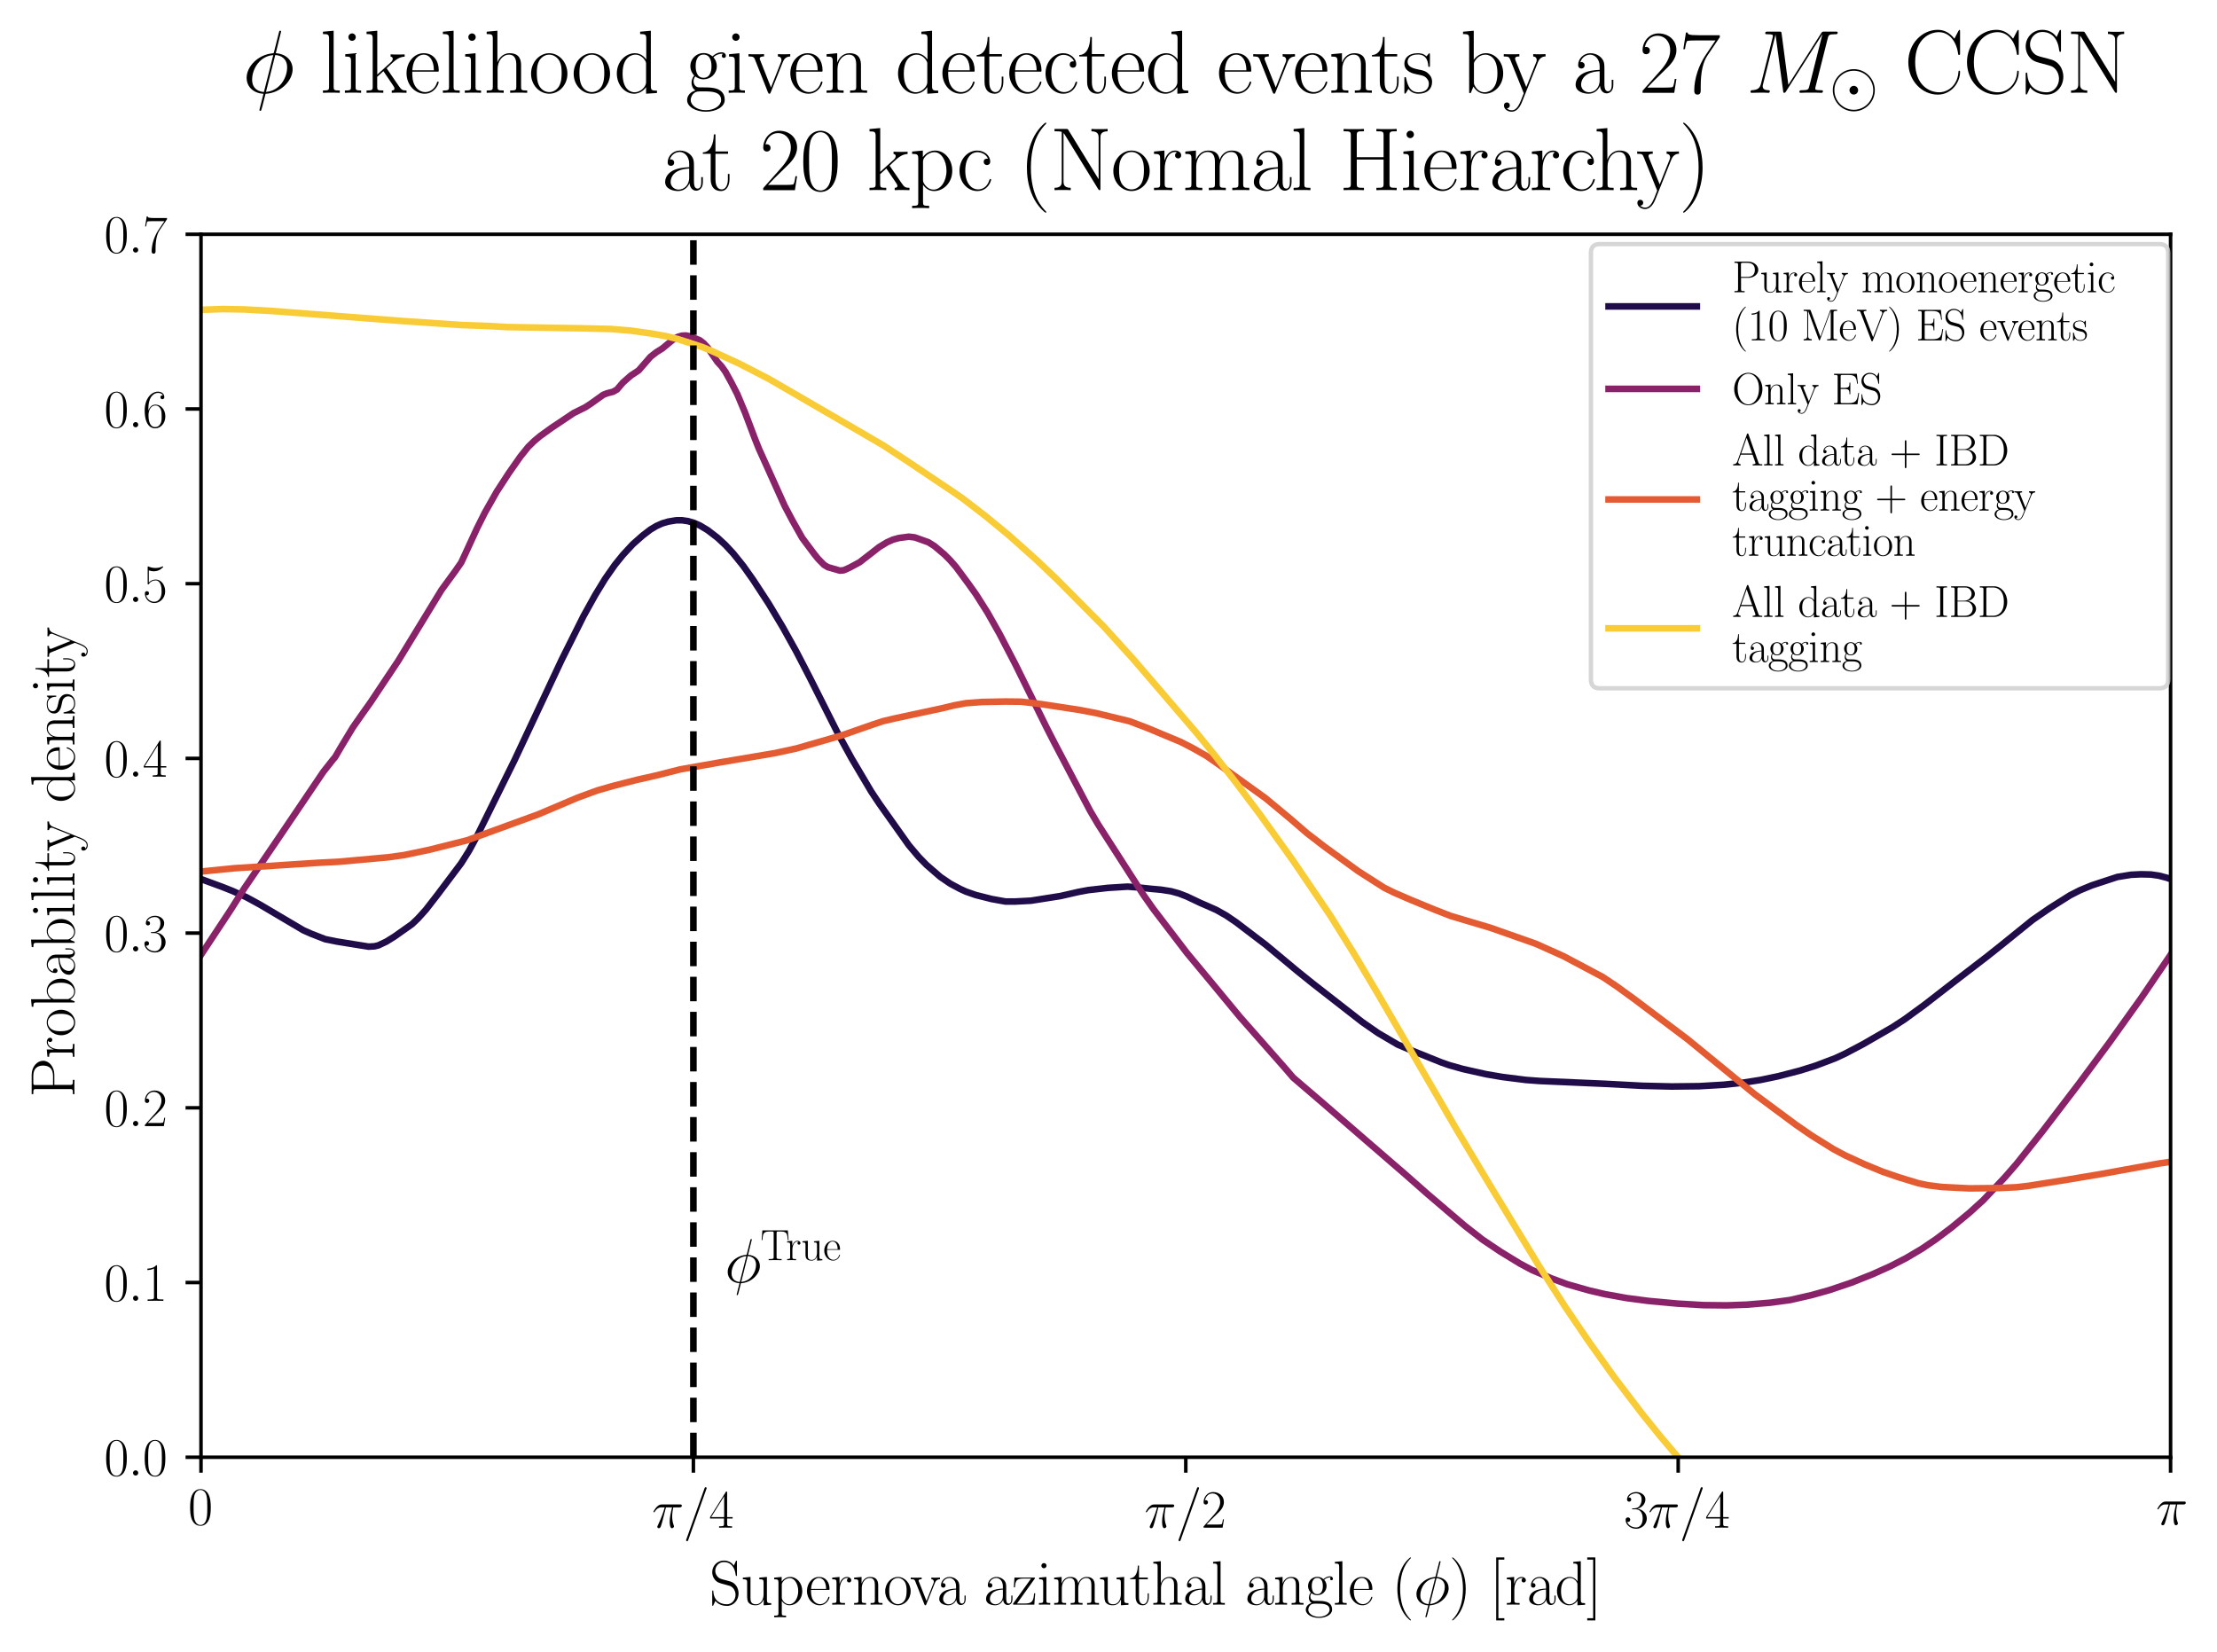 <?xml version="1.0" encoding="utf-8" standalone="no"?>
<!DOCTYPE svg PUBLIC "-//W3C//DTD SVG 1.1//EN"
  "http://www.w3.org/Graphics/SVG/1.1/DTD/svg11.dtd">
<svg xmlns:xlink="http://www.w3.org/1999/xlink" width="502.476pt" height="374.402pt" viewBox="0 0 502.476 374.402" xmlns="http://www.w3.org/2000/svg" version="1.1">
 <defs>
  <style type="text/css">*{stroke-linejoin: round; stroke-linecap: butt}</style>
 </defs>
 <g id="figure_1">
  <g id="patch_1">
   <path d="M 0 374.402 
L 502.476 374.402 
L 502.476 -0 
L 0 -0 
z
" style="fill: #ffffff"/>
  </g>
  <g id="axes_1">
   <g id="patch_2">
    <path d="M 45.556 330.299 
L 491.956 330.299 
L 491.956 53.099 
L 45.556 53.099 
z
" style="fill: #ffffff"/>
   </g>
   <g id="matplotlib.axis_1">
    <g id="xtick_1">
     <g id="line2d_1">
      <defs>
       <path id="me7775941b4" d="M 0 0 
L 0 3.5 
" style="stroke: #000000; stroke-width: 0.8"/>
      </defs>
      <g>
       <use xlink:href="#me7775941b4" x="45.556" y="330.299" style="stroke: #000000; stroke-width: 0.8"/>
      </g>
     </g>
     <g id="text_1">
      <!-- 0 -->
      <g transform="translate(42.629 345.601)scale(0.12 -0.12)">
       <defs>
        <path id="CMR17-30" d="M 2688 2038 
C 2688 2430 2682 3099 2413 3613 
C 2176 4063 1798 4224 1466 4224 
C 1158 4224 768 4082 525 3620 
C 269 3137 243 2539 243 2038 
C 243 1671 250 1112 448 623 
C 723 -39 1216 -128 1466 -128 
C 1760 -128 2208 -7 2470 604 
C 2662 1048 2688 1568 2688 2038 
z
M 1466 -26 
C 1056 -26 813 328 723 816 
C 653 1196 653 1749 653 2109 
C 653 2604 653 3015 736 3407 
C 858 3954 1216 4121 1466 4121 
C 1728 4121 2067 3947 2189 3420 
C 2272 3054 2278 2623 2278 2109 
C 2278 1691 2278 1176 2202 797 
C 2067 96 1690 -26 1466 -26 
z
" transform="scale(0.016)"/>
       </defs>
       <use xlink:href="#CMR17-30" transform="scale(0.996)"/>
      </g>
     </g>
    </g>
    <g id="xtick_2">
     <g id="line2d_2">
      <g>
       <use xlink:href="#me7775941b4" x="157.156" y="330.299" style="stroke: #000000; stroke-width: 0.8"/>
      </g>
     </g>
     <g id="text_2">
      <!-- $\pi/4$ -->
      <g transform="translate(147.768 346.266)scale(0.12 -0.12)">
       <defs>
        <path id="CMMI12-19" d="M 1658 2406 
L 2381 2406 
C 2208 1691 2099 1225 2099 715 
C 2099 625 2099 -64 2362 -64 
C 2496 -64 2611 57 2611 166 
C 2611 198 2611 210 2566 306 
C 2394 746 2394 1295 2394 1340 
C 2394 1378 2394 1832 2528 2406 
L 3245 2406 
C 3328 2406 3539 2406 3539 2611 
C 3539 2752 3418 2752 3302 2752 
L 1197 2752 
C 1050 2752 832 2752 538 2438 
C 371 2253 166 1915 166 1876 
C 166 1838 198 1825 237 1825 
C 282 1825 288 1844 320 1883 
C 653 2406 986 2406 1146 2406 
L 1510 2406 
C 1370 1927 1210 1372 685 255 
C 634 153 634 140 634 102 
C 634 -32 749 -64 806 -64 
C 992 -64 1043 102 1120 370 
C 1222 695 1222 708 1286 964 
L 1658 2406 
z
" transform="scale(0.016)"/>
        <path id="CMMI12-3d" d="M 2746 4563 
C 2746 4569 2784 4665 2784 4678 
C 2784 4755 2720 4800 2669 4800 
C 2637 4800 2579 4800 2528 4659 
L 384 -1364 
C 384 -1370 346 -1466 346 -1479 
C 346 -1556 410 -1600 461 -1600 
C 499 -1600 557 -1594 602 -1460 
L 2746 4563 
z
" transform="scale(0.016)"/>
        <path id="CMR17-34" d="M 2150 4147 
C 2150 4281 2144 4288 2029 4288 
L 128 1254 
L 128 1088 
L 1779 1088 
L 1779 460 
C 1779 230 1766 166 1318 166 
L 1197 166 
L 1197 0 
C 1402 12 1747 12 1965 12 
C 2182 12 2528 12 2733 0 
L 2733 166 
L 2611 166 
C 2163 166 2150 230 2150 460 
L 2150 1088 
L 2803 1088 
L 2803 1254 
L 2150 1254 
L 2150 4147 
z
M 1798 3723 
L 1798 1254 
L 256 1254 
L 1798 3723 
z
" transform="scale(0.016)"/>
       </defs>
       <use xlink:href="#CMMI12-19" transform="scale(0.996)"/>
       <use xlink:href="#CMMI12-3d" transform="translate(58.911 0)scale(0.996)"/>
       <use xlink:href="#CMR17-34" transform="translate(107.686 0)scale(0.996)"/>
      </g>
     </g>
    </g>
    <g id="xtick_3">
     <g id="line2d_3">
      <g>
       <use xlink:href="#me7775941b4" x="268.756" y="330.299" style="stroke: #000000; stroke-width: 0.8"/>
      </g>
     </g>
     <g id="text_3">
      <!-- $\pi/2$ -->
      <g transform="translate(259.368 346.266)scale(0.12 -0.12)">
       <defs>
        <path id="CMR17-32" d="M 2669 990 
L 2554 990 
C 2490 537 2438 460 2413 422 
C 2381 371 1920 371 1830 371 
L 602 371 
C 832 620 1280 1073 1824 1596 
C 2214 1966 2669 2400 2669 3033 
C 2669 3788 2067 4224 1395 4224 
C 691 4224 262 3603 262 3027 
C 262 2777 448 2745 525 2745 
C 589 2745 781 2783 781 3007 
C 781 3206 614 3264 525 3264 
C 486 3264 448 3257 422 3244 
C 544 3788 915 4057 1306 4057 
C 1862 4057 2227 3616 2227 3033 
C 2227 2477 1901 1998 1536 1583 
L 262 147 
L 262 0 
L 2515 0 
L 2669 990 
z
" transform="scale(0.016)"/>
       </defs>
       <use xlink:href="#CMMI12-19" transform="scale(0.996)"/>
       <use xlink:href="#CMMI12-3d" transform="translate(58.911 0)scale(0.996)"/>
       <use xlink:href="#CMR17-32" transform="translate(107.686 0)scale(0.996)"/>
      </g>
     </g>
    </g>
    <g id="xtick_4">
     <g id="line2d_4">
      <g>
       <use xlink:href="#me7775941b4" x="380.356" y="330.299" style="stroke: #000000; stroke-width: 0.8"/>
      </g>
     </g>
     <g id="text_4">
      <!-- $3 \pi/4$ -->
      <g transform="translate(368.041 346.266)scale(0.12 -0.12)">
       <defs>
        <path id="CMR17-33" d="M 1414 2176 
C 1984 2176 2234 1673 2234 1094 
C 2234 322 1824 25 1453 25 
C 1114 25 563 193 390 691 
C 422 678 454 678 486 678 
C 640 678 755 780 755 947 
C 755 1132 614 1216 486 1216 
C 378 1216 211 1164 211 927 
C 211 335 787 -128 1466 -128 
C 2176 -128 2720 432 2720 1087 
C 2720 1718 2208 2176 1600 2246 
C 2086 2347 2554 2776 2554 3353 
C 2554 3856 2048 4224 1472 4224 
C 890 4224 378 3862 378 3347 
C 378 3123 544 3084 627 3084 
C 762 3084 877 3167 877 3334 
C 877 3500 762 3584 627 3584 
C 602 3584 570 3584 544 3571 
C 730 3999 1235 4076 1459 4076 
C 1683 4076 2106 3966 2106 3347 
C 2106 3167 2080 2851 1862 2574 
C 1670 2329 1453 2316 1242 2297 
C 1210 2297 1062 2284 1037 2284 
C 992 2278 966 2272 966 2227 
C 966 2182 973 2176 1101 2176 
L 1414 2176 
z
" transform="scale(0.016)"/>
       </defs>
       <use xlink:href="#CMR17-33" transform="scale(0.996)"/>
       <use xlink:href="#CMMI12-19" transform="translate(45.69 0)scale(0.996)"/>
       <use xlink:href="#CMMI12-3d" transform="translate(104.601 0)scale(0.996)"/>
       <use xlink:href="#CMR17-34" transform="translate(153.376 0)scale(0.996)"/>
      </g>
     </g>
    </g>
    <g id="xtick_5">
     <g id="line2d_5">
      <g>
       <use xlink:href="#me7775941b4" x="491.956" y="330.299" style="stroke: #000000; stroke-width: 0.8"/>
      </g>
     </g>
     <g id="text_5">
      <!-- $\pi$ -->
      <g transform="translate(488.635 345.601)scale(0.12 -0.12)">
       <use xlink:href="#CMMI12-19" transform="scale(0.996)"/>
      </g>
     </g>
    </g>
    <g id="text_6">
     <!-- Supernova azimuthal angle ($\phi$) [rad] -->
     <g transform="translate(160.769 363.715)scale(0.14 -0.14)">
      <defs>
       <path id="CMR17-53" d="M 2803 4351 
C 2803 4467 2797 4473 2758 4473 
C 2720 4473 2707 4447 2682 4390 
L 2490 3965 
C 2246 4320 1875 4480 1472 4480 
C 819 4480 294 3958 294 3301 
C 294 3101 339 2817 557 2546 
C 794 2250 1018 2198 1530 2063 
C 1722 2011 2042 1927 2106 1901 
C 2470 1747 2662 1360 2662 999 
C 2662 534 2336 38 1779 38 
C 1094 38 454 425 410 1328 
C 403 1431 397 1437 352 1437 
C 301 1437 294 1431 294 1302 
L 294 0 
C 294 -116 301 -122 339 -122 
C 384 -122 397 -90 486 109 
C 493 128 493 141 614 386 
C 934 -39 1472 -128 1779 -128 
C 2477 -128 2970 457 2970 1141 
C 2970 1476 2848 1734 2778 1850 
C 2509 2263 2221 2340 1914 2417 
C 1869 2437 1856 2437 1498 2527 
C 1152 2617 1005 2662 845 2836 
C 666 3036 602 3243 602 3449 
C 602 3868 934 4326 1478 4326 
C 2157 4326 2579 3842 2675 3036 
C 2694 2920 2701 2914 2746 2914 
C 2803 2914 2803 2933 2803 3043 
L 2803 4351 
z
" transform="scale(0.016)"/>
       <path id="CMR17-75" d="M 1882 2745 
L 1882 2579 
C 2259 2579 2317 2540 2317 2229 
L 2317 1053 
C 2317 510 2029 38 1555 38 
C 1030 38 986 355 986 691 
L 986 2816 
L 211 2745 
L 211 2579 
C 467 2579 640 2579 646 2320 
L 646 1079 
C 646 646 646 368 813 187 
C 896 103 1056 -64 1517 -64 
C 2061 -64 2272 400 2323 536 
L 2330 536 
L 2330 -64 
L 3091 -13 
L 3091 154 
C 2714 154 2656 193 2656 503 
L 2656 2816 
L 1882 2745 
z
" transform="scale(0.016)"/>
       <path id="CMR17-70" d="M 1408 -1114 
C 998 -1114 973 -1088 973 -834 
L 973 380 
C 1158 109 1427 -64 1766 -64 
C 2406 -64 3053 503 3053 1382 
C 3053 2196 2496 2816 1837 2816 
C 1453 2816 1139 2603 960 2345 
L 960 2816 
L 198 2745 
L 198 2577 
C 576 2577 634 2539 634 2228 
L 634 -834 
C 634 -1081 608 -1114 198 -1114 
L 198 -1280 
C 352 -1268 634 -1268 800 -1268 
C 966 -1268 1254 -1268 1408 -1280 
L 1408 -1114 
z
M 973 2015 
C 973 2106 973 2241 1222 2481 
C 1254 2506 1472 2700 1792 2700 
C 2259 2700 2643 2112 2643 1376 
C 2643 639 2234 38 1728 38 
C 1498 38 1248 148 1056 451 
C 973 594 973 632 973 736 
L 973 2015 
z
" transform="scale(0.016)"/>
       <path id="CMR17-65" d="M 2438 1503 
C 2464 1529 2464 1542 2464 1606 
C 2464 2251 2118 2816 1389 2816 
C 710 2816 173 2175 173 1394 
C 173 554 781 -64 1459 -64 
C 2176 -64 2458 619 2458 755 
C 2458 800 2419 800 2406 800 
C 2362 800 2355 787 2330 709 
C 2189 270 1837 51 1504 51 
C 1229 51 954 206 781 490 
C 582 819 582 1200 582 1503 
L 2438 1503 
z
M 589 1600 
C 634 2511 1126 2713 1382 2713 
C 1818 2713 2112 2308 2118 1600 
L 589 1600 
z
" transform="scale(0.016)"/>
       <path id="CMR17-72" d="M 960 1517 
C 960 2134 1222 2713 1702 2713 
C 1747 2713 1792 2707 1837 2687 
C 1837 2687 1696 2642 1696 2475 
C 1696 2321 1818 2257 1914 2257 
C 1990 2257 2131 2302 2131 2482 
C 2131 2687 1926 2816 1709 2816 
C 1222 2816 1011 2340 947 2115 
L 941 2115 
L 941 2816 
L 198 2745 
L 198 2578 
C 576 2578 634 2540 634 2231 
L 634 443 
C 634 198 608 166 198 166 
L 198 0 
C 352 12 646 12 813 12 
C 998 12 1325 12 1498 0 
L 1498 166 
C 1037 166 960 166 960 455 
L 960 1517 
z
" transform="scale(0.016)"/>
       <path id="CMR17-6e" d="M 2656 1954 
C 2656 2282 2592 2816 1837 2816 
C 1331 2816 1069 2424 973 2166 
L 966 2166 
L 966 2816 
L 211 2745 
L 211 2578 
C 589 2578 646 2540 646 2231 
L 646 443 
C 646 198 621 166 211 166 
L 211 0 
C 365 12 646 12 813 12 
C 979 12 1267 12 1421 0 
L 1421 166 
C 1011 166 986 192 986 443 
L 986 1678 
C 986 2269 1344 2713 1792 2713 
C 2266 2713 2317 2289 2317 1980 
L 2317 443 
C 2317 198 2291 166 1882 166 
L 1882 0 
C 2035 12 2317 12 2483 12 
C 2650 12 2938 12 3091 0 
L 3091 166 
C 2682 166 2656 192 2656 443 
L 2656 1954 
z
" transform="scale(0.016)"/>
       <path id="CMR17-6f" d="M 2758 1356 
C 2758 2176 2163 2816 1466 2816 
C 768 2816 173 2176 173 1356 
C 173 550 768 -64 1466 -64 
C 2163 -64 2758 550 2758 1356 
z
M 1466 51 
C 1165 51 909 230 762 480 
C 602 768 582 1126 582 1408 
C 582 1676 595 2009 762 2297 
C 890 2508 1139 2713 1466 2713 
C 1754 2713 1997 2553 2150 2329 
C 2349 2028 2349 1606 2349 1408 
C 2349 1158 2336 774 2163 467 
C 1984 172 1709 51 1466 51 
z
" transform="scale(0.016)"/>
       <path id="CMR17-76" d="M 2502 2173 
C 2560 2315 2662 2572 3034 2585 
L 3034 2752 
C 2912 2745 2752 2739 2630 2739 
C 2496 2739 2285 2739 2157 2752 
L 2157 2585 
C 2317 2572 2406 2495 2406 2328 
C 2406 2270 2406 2257 2368 2167 
L 1664 379 
L 902 2308 
C 864 2392 864 2405 864 2431 
C 864 2585 1075 2585 1171 2585 
L 1171 2752 
C 1018 2739 736 2739 576 2739 
C 403 2739 205 2739 64 2752 
L 64 2585 
C 307 2585 442 2585 518 2386 
L 1446 44 
C 1485 -52 1491 -64 1549 -64 
C 1606 -64 1613 -52 1651 44 
L 2502 2173 
z
" transform="scale(0.016)"/>
       <path id="CMR17-61" d="M 2304 1656 
C 2304 2048 2304 2275 2035 2534 
C 1798 2751 1523 2816 1306 2816 
C 800 2816 435 2408 435 1977 
C 435 1740 627 1728 666 1728 
C 749 1728 896 1779 896 1958 
C 896 2118 774 2188 666 2188 
C 640 2188 608 2182 589 2176 
C 723 2594 1069 2713 1293 2713 
C 1613 2713 1965 2421 1965 1875 
L 1965 1632 
C 1587 1619 1133 1568 774 1373 
C 371 1147 256 822 256 576 
C 256 77 832 -64 1171 -64 
C 1523 -64 1850 135 1990 505 
C 2003 219 2182 -39 2464 -39 
C 2598 -39 2938 51 2938 563 
L 2938 926 
L 2822 926 
L 2822 557 
C 2822 161 2650 109 2566 109 
C 2304 109 2304 446 2304 732 
L 2304 1656 
z
M 1965 887 
C 1965 323 1568 38 1216 38 
C 896 38 646 278 646 576 
C 646 771 730 1114 1101 1322 
C 1408 1497 1760 1523 1965 1536 
L 1965 887 
z
" transform="scale(0.016)"/>
       <path id="CMR17-7a" d="M 2310 2604 
C 2362 2668 2362 2681 2362 2694 
C 2362 2752 2336 2752 2221 2752 
L 275 2752 
L 211 1760 
L 326 1760 
C 371 2380 442 2649 1178 2649 
L 1958 2649 
L 128 96 
C 128 6 134 0 269 0 
L 2291 0 
L 2381 1152 
L 2266 1152 
C 2214 441 2131 115 1350 115 
L 531 115 
L 2310 2604 
z
" transform="scale(0.016)"/>
       <path id="CMR17-69" d="M 992 3961 
C 992 4102 877 4224 730 4224 
C 589 4224 467 4108 467 3961 
C 467 3820 582 3699 730 3699 
C 870 3699 992 3814 992 3961 
z
M 243 2745 
L 243 2579 
C 602 2579 653 2540 653 2231 
L 653 443 
C 653 198 627 166 218 166 
L 218 0 
C 371 12 646 12 806 12 
C 960 12 1222 12 1370 0 
L 1370 166 
C 992 166 979 205 979 436 
L 979 2816 
L 243 2745 
z
" transform="scale(0.016)"/>
       <path id="CMR17-6d" d="M 4326 1954 
C 4326 2276 4269 2816 3507 2816 
C 3072 2816 2771 2520 2656 2173 
L 2650 2173 
C 2573 2700 2195 2816 1837 2816 
C 1331 2816 1069 2424 973 2166 
L 966 2166 
L 966 2816 
L 211 2745 
L 211 2578 
C 589 2578 646 2540 646 2231 
L 646 443 
C 646 198 621 166 211 166 
L 211 0 
C 365 12 646 12 813 12 
C 979 12 1267 12 1421 0 
L 1421 166 
C 1011 166 986 192 986 443 
L 986 1678 
C 986 2269 1344 2713 1792 2713 
C 2266 2713 2317 2289 2317 1980 
L 2317 443 
C 2317 198 2291 166 1882 166 
L 1882 0 
C 2035 12 2317 12 2483 12 
C 2650 12 2938 12 3091 0 
L 3091 166 
C 2682 166 2656 192 2656 443 
L 2656 1678 
C 2656 2269 3014 2713 3462 2713 
C 3936 2713 3987 2289 3987 1980 
L 3987 443 
C 3987 198 3962 166 3552 166 
L 3552 0 
C 3706 12 3987 12 4154 12 
C 4320 12 4608 12 4762 0 
L 4762 166 
C 4352 166 4326 192 4326 443 
L 4326 1954 
z
" transform="scale(0.016)"/>
       <path id="CMR17-74" d="M 966 2585 
L 1862 2585 
L 1862 2752 
L 966 2752 
L 966 3968 
L 851 3968 
C 838 3292 614 2700 70 2687 
L 70 2585 
L 627 2585 
L 627 778 
C 627 655 627 -64 1370 -64 
C 1747 -64 1965 308 1965 784 
L 1965 1151 
L 1850 1151 
L 1850 790 
C 1850 347 1677 51 1408 51 
C 1222 51 966 179 966 765 
L 966 2585 
z
" transform="scale(0.016)"/>
       <path id="CMR17-68" d="M 2656 1954 
C 2656 2282 2592 2816 1837 2816 
C 1312 2816 1056 2392 979 2179 
L 973 2179 
L 973 4416 
L 211 4345 
L 211 4179 
C 589 4179 646 4141 646 3843 
L 646 443 
C 646 198 621 166 211 166 
L 211 0 
C 365 12 646 12 813 12 
C 979 12 1267 12 1421 0 
L 1421 166 
C 1011 166 986 192 986 443 
L 986 1678 
C 986 2269 1344 2713 1792 2713 
C 2266 2713 2317 2289 2317 1980 
L 2317 443 
C 2317 198 2291 166 1882 166 
L 1882 0 
C 2035 12 2317 12 2483 12 
C 2650 12 2938 12 3091 0 
L 3091 166 
C 2682 166 2656 192 2656 443 
L 2656 1954 
z
" transform="scale(0.016)"/>
       <path id="CMR17-6c" d="M 979 4416 
L 218 4345 
L 218 4179 
C 595 4179 653 4141 653 3835 
L 653 439 
C 653 198 627 166 218 166 
L 218 0 
C 371 12 653 12 813 12 
C 979 12 1261 12 1414 0 
L 1414 166 
C 1005 166 979 191 979 439 
L 979 4416 
z
" transform="scale(0.016)"/>
       <path id="CMR17-67" d="M 710 1165 
C 832 1068 1043 960 1299 960 
C 1805 960 2240 1359 2240 1895 
C 2240 2063 2189 2321 1997 2521 
C 2176 2713 2438 2777 2586 2777 
C 2611 2777 2650 2777 2682 2758 
C 2656 2751 2598 2726 2598 2623 
C 2598 2540 2656 2483 2739 2483 
C 2835 2483 2886 2547 2886 2630 
C 2886 2751 2790 2880 2586 2880 
C 2330 2880 2106 2758 1926 2591 
C 1734 2764 1504 2828 1299 2828 
C 794 2828 358 2431 358 1895 
C 358 1527 570 1294 634 1230 
C 442 1004 442 742 442 710 
C 442 544 506 300 723 166 
C 390 82 128 -184 128 -517 
C 128 -996 736 -1344 1466 -1344 
C 2170 -1344 2803 -1009 2803 -510 
C 2803 384 1856 384 1363 384 
C 1216 384 954 384 922 390 
C 723 422 589 601 589 825 
C 589 883 589 1024 710 1165 
z
M 1299 1068 
C 736 1068 736 1766 736 1895 
C 736 2024 736 2719 1299 2719 
C 1862 2719 1862 2024 1862 1895 
C 1862 1766 1862 1068 1299 1068 
z
M 1466 -1236 
C 826 -1236 384 -883 384 -517 
C 384 -311 493 -118 634 -11 
C 794 102 858 102 1293 102 
C 1818 102 2547 102 2547 -517 
C 2547 -883 2106 -1236 1466 -1236 
z
" transform="scale(0.016)"/>
       <path id="CMR17-28" d="M 1958 -1562 
C 1958 -1556 1958 -1543 1939 -1524 
C 1645 -1223 858 -403 858 1596 
C 858 3595 1632 4408 1946 4729 
C 1946 4735 1958 4748 1958 4767 
C 1958 4787 1939 4800 1914 4800 
C 1843 4800 1299 4325 986 3620 
C 666 2909 576 2218 576 1603 
C 576 1141 621 360 1005 -467 
C 1312 -1133 1837 -1600 1914 -1600 
C 1946 -1600 1958 -1588 1958 -1562 
z
" transform="scale(0.016)"/>
       <path id="CMMI12-1e" d="M 2752 4358 
C 2752 4416 2707 4416 2688 4416 
C 2630 4416 2624 4403 2598 4294 
L 2253 2924 
C 2234 2841 2227 2835 2221 2828 
C 2214 2816 2170 2809 2157 2809 
C 1107 2720 301 1863 301 1071 
C 301 387 832 -32 1498 -71 
C 1446 -266 1402 -467 1350 -662 
C 1261 -995 1210 -1204 1210 -1229 
C 1210 -1242 1210 -1280 1274 -1280 
C 1293 -1280 1318 -1280 1331 -1255 
C 1344 -1242 1382 -1089 1408 -1008 
L 1645 -71 
C 2739 -13 3571 875 3571 1673 
C 3571 2313 3085 2771 2374 2816 
L 2752 4358 
z
M 2336 2688 
C 2758 2662 3181 2428 3181 1806 
C 3181 1090 2675 140 1677 64 
L 2336 2688 
z
M 1530 57 
C 1216 76 691 241 691 938 
C 691 1737 1274 2624 2195 2681 
L 1530 57 
z
" transform="scale(0.016)"/>
       <path id="CMR17-29" d="M 1683 1596 
C 1683 2057 1638 2839 1254 3665 
C 947 4332 422 4800 346 4800 
C 326 4800 301 4793 301 4761 
C 301 4748 307 4742 314 4729 
C 621 4408 1402 3595 1402 1603 
C 1402 -396 627 -1210 314 -1530 
C 307 -1543 301 -1549 301 -1562 
C 301 -1594 326 -1600 346 -1600 
C 416 -1600 960 -1127 1274 -422 
C 1594 289 1683 981 1683 1596 
z
" transform="scale(0.016)"/>
       <path id="CMR17-5b" d="M 1504 -1600 
L 1504 -1376 
L 902 -1376 
L 902 4575 
L 1504 4575 
L 1504 4800 
L 678 4800 
L 678 -1600 
L 1504 -1600 
z
" transform="scale(0.016)"/>
       <path id="CMR17-64" d="M 1869 4345 
L 1869 4179 
C 2246 4179 2304 4141 2304 3843 
L 2304 2371 
C 2278 2403 2016 2816 1498 2816 
C 845 2816 211 2228 211 1376 
C 211 529 806 -64 1434 -64 
C 1978 -64 2259 361 2291 406 
L 2291 -64 
L 3066 -13 
L 3066 154 
C 2688 154 2630 193 2630 503 
L 2630 4416 
L 1869 4345 
z
M 2291 762 
C 2291 568 2176 393 2029 264 
C 1811 70 1594 38 1472 38 
C 1286 38 621 135 621 1369 
C 621 2636 1363 2713 1530 2713 
C 1824 2713 2061 2545 2208 2313 
C 2291 2177 2291 2157 2291 2041 
L 2291 762 
z
" transform="scale(0.016)"/>
       <path id="CMR17-5d" d="M 915 4800 
L 90 4800 
L 90 4575 
L 691 4575 
L 691 -1376 
L 90 -1376 
L 90 -1600 
L 915 -1600 
L 915 4800 
z
" transform="scale(0.016)"/>
      </defs>
      <use xlink:href="#CMR17-53" transform="scale(0.996)"/>
      <use xlink:href="#CMR17-75" transform="translate(50.895 0)scale(0.996)"/>
      <use xlink:href="#CMR17-70" transform="translate(101.791 0)scale(0.996)"/>
      <use xlink:href="#CMR17-65" transform="translate(155.289 0)scale(0.996)"/>
      <use xlink:href="#CMR17-72" transform="translate(195.774 0)scale(0.996)"/>
      <use xlink:href="#CMR17-6e" transform="translate(231.055 0)scale(0.996)"/>
      <use xlink:href="#CMR17-6f" transform="translate(281.95 0)scale(0.996)"/>
      <use xlink:href="#CMR17-76" transform="translate(325.038 0)scale(0.996)"/>
      <use xlink:href="#CMR17-61" transform="translate(368.126 0)scale(0.996)"/>
      <use xlink:href="#CMR17-61" transform="translate(443.893 0)scale(0.996)"/>
      <use xlink:href="#CMR17-7a" transform="translate(489.583 0)scale(0.996)"/>
      <use xlink:href="#CMR17-69" transform="translate(530.069 0)scale(0.996)"/>
      <use xlink:href="#CMR17-6d" transform="translate(554.94 0)scale(0.996)"/>
      <use xlink:href="#CMR17-75" transform="translate(629.257 0)scale(0.996)"/>
      <use xlink:href="#CMR17-74" transform="translate(680.153 0)scale(0.996)"/>
      <use xlink:href="#CMR17-68" transform="translate(715.433 0)scale(0.996)"/>
      <use xlink:href="#CMR17-61" transform="translate(766.329 0)scale(0.996)"/>
      <use xlink:href="#CMR17-6c" transform="translate(812.019 0)scale(0.996)"/>
      <use xlink:href="#CMR17-61" transform="translate(866.966 0)scale(0.996)"/>
      <use xlink:href="#CMR17-6e" transform="translate(912.657 0)scale(0.996)"/>
      <use xlink:href="#CMR17-67" transform="translate(963.552 0)scale(0.996)"/>
      <use xlink:href="#CMR17-6c" transform="translate(1009.243 0)scale(0.996)"/>
      <use xlink:href="#CMR17-65" transform="translate(1034.114 0)scale(0.996)"/>
      <use xlink:href="#CMR17-28" transform="translate(1104.675 0)scale(0.996)"/>
      <use xlink:href="#CMMI12-1e" transform="translate(1139.956 0)scale(0.996)"/>
      <use xlink:href="#CMR17-29" transform="translate(1197.69 0)scale(0.996)"/>
      <use xlink:href="#CMR17-5b" transform="translate(1263.047 0)scale(0.996)"/>
      <use xlink:href="#CMR17-72" transform="translate(1287.918 0)scale(0.996)"/>
      <use xlink:href="#CMR17-61" transform="translate(1323.199 0)scale(0.996)"/>
      <use xlink:href="#CMR17-64" transform="translate(1368.889 0)scale(0.996)"/>
      <use xlink:href="#CMR17-5d" transform="translate(1419.785 0)scale(0.996)"/>
     </g>
    </g>
   </g>
   <g id="matplotlib.axis_2">
    <g id="ytick_1">
     <g id="line2d_6">
      <defs>
       <path id="m5da985acb4" d="M 0 0 
L -3.5 0 
" style="stroke: #000000; stroke-width: 0.8"/>
      </defs>
      <g>
       <use xlink:href="#m5da985acb4" x="45.556" y="330.299" style="stroke: #000000; stroke-width: 0.8"/>
      </g>
     </g>
     <g id="text_7">
      <!-- $\mathdefault{0.0}$ -->
      <g transform="translate(23.598 334.45)scale(0.12 -0.12)">
       <defs>
        <path id="CMMI12-3a" d="M 1178 307 
C 1178 492 1024 620 870 620 
C 685 620 557 467 557 313 
C 557 128 710 0 864 0 
C 1050 0 1178 153 1178 307 
z
" transform="scale(0.016)"/>
       </defs>
       <use xlink:href="#CMR17-30" transform="scale(0.996)"/>
       <use xlink:href="#CMMI12-3a" transform="translate(45.69 0)scale(0.996)"/>
       <use xlink:href="#CMR17-30" transform="translate(72.788 0)scale(0.996)"/>
      </g>
     </g>
    </g>
    <g id="ytick_2">
     <g id="line2d_7">
      <g>
       <use xlink:href="#m5da985acb4" x="45.556" y="290.699" style="stroke: #000000; stroke-width: 0.8"/>
      </g>
     </g>
     <g id="text_8">
      <!-- $\mathdefault{0.1}$ -->
      <g transform="translate(23.598 294.85)scale(0.12 -0.12)">
       <defs>
        <path id="CMR17-31" d="M 1702 4083 
C 1702 4217 1696 4224 1606 4224 
C 1357 3927 979 3833 621 3820 
C 602 3820 570 3820 563 3808 
C 557 3795 557 3782 557 3648 
C 755 3648 1088 3686 1344 3839 
L 1344 467 
C 1344 243 1331 166 781 166 
L 589 166 
L 589 0 
C 896 6 1216 12 1523 12 
C 1830 12 2150 6 2458 0 
L 2458 166 
L 2266 166 
C 1715 166 1702 236 1702 467 
L 1702 4083 
z
" transform="scale(0.016)"/>
       </defs>
       <use xlink:href="#CMR17-30" transform="scale(0.996)"/>
       <use xlink:href="#CMMI12-3a" transform="translate(45.69 0)scale(0.996)"/>
       <use xlink:href="#CMR17-31" transform="translate(72.788 0)scale(0.996)"/>
      </g>
     </g>
    </g>
    <g id="ytick_3">
     <g id="line2d_8">
      <g>
       <use xlink:href="#m5da985acb4" x="45.556" y="251.099" style="stroke: #000000; stroke-width: 0.8"/>
      </g>
     </g>
     <g id="text_9">
      <!-- $\mathdefault{0.2}$ -->
      <g transform="translate(23.598 255.25)scale(0.12 -0.12)">
       <use xlink:href="#CMR17-30" transform="scale(0.996)"/>
       <use xlink:href="#CMMI12-3a" transform="translate(45.69 0)scale(0.996)"/>
       <use xlink:href="#CMR17-32" transform="translate(72.788 0)scale(0.996)"/>
      </g>
     </g>
    </g>
    <g id="ytick_4">
     <g id="line2d_9">
      <g>
       <use xlink:href="#m5da985acb4" x="45.556" y="211.499" style="stroke: #000000; stroke-width: 0.8"/>
      </g>
     </g>
     <g id="text_10">
      <!-- $\mathdefault{0.3}$ -->
      <g transform="translate(23.598 215.65)scale(0.12 -0.12)">
       <use xlink:href="#CMR17-30" transform="scale(0.996)"/>
       <use xlink:href="#CMMI12-3a" transform="translate(45.69 0)scale(0.996)"/>
       <use xlink:href="#CMR17-33" transform="translate(72.788 0)scale(0.996)"/>
      </g>
     </g>
    </g>
    <g id="ytick_5">
     <g id="line2d_10">
      <g>
       <use xlink:href="#m5da985acb4" x="45.556" y="171.899" style="stroke: #000000; stroke-width: 0.8"/>
      </g>
     </g>
     <g id="text_11">
      <!-- $\mathdefault{0.4}$ -->
      <g transform="translate(23.598 176.05)scale(0.12 -0.12)">
       <use xlink:href="#CMR17-30" transform="scale(0.996)"/>
       <use xlink:href="#CMMI12-3a" transform="translate(45.69 0)scale(0.996)"/>
       <use xlink:href="#CMR17-34" transform="translate(72.788 0)scale(0.996)"/>
      </g>
     </g>
    </g>
    <g id="ytick_6">
     <g id="line2d_11">
      <g>
       <use xlink:href="#m5da985acb4" x="45.556" y="132.299" style="stroke: #000000; stroke-width: 0.8"/>
      </g>
     </g>
     <g id="text_12">
      <!-- $\mathdefault{0.5}$ -->
      <g transform="translate(23.598 136.45)scale(0.12 -0.12)">
       <defs>
        <path id="CMR17-35" d="M 730 3750 
C 794 3724 1056 3641 1325 3641 
C 1920 3641 2246 3961 2432 4140 
C 2432 4191 2432 4224 2394 4224 
C 2387 4224 2374 4224 2323 4198 
C 2099 4102 1837 4032 1517 4032 
C 1325 4032 1037 4055 723 4191 
C 653 4224 640 4224 634 4224 
C 602 4224 595 4217 595 4090 
L 595 2231 
C 595 2113 595 2080 659 2080 
C 691 2080 704 2093 736 2139 
C 941 2435 1222 2560 1542 2560 
C 1766 2560 2246 2415 2246 1293 
C 2246 1087 2246 716 2054 422 
C 1894 159 1645 25 1370 25 
C 947 25 518 319 403 812 
C 429 806 480 793 506 793 
C 589 793 749 838 749 1036 
C 749 1209 627 1280 506 1280 
C 358 1280 262 1190 262 1011 
C 262 454 704 -128 1382 -128 
C 2042 -128 2669 441 2669 1267 
C 2669 2054 2170 2662 1549 2662 
C 1222 2662 947 2540 730 2304 
L 730 3750 
z
" transform="scale(0.016)"/>
       </defs>
       <use xlink:href="#CMR17-30" transform="scale(0.996)"/>
       <use xlink:href="#CMMI12-3a" transform="translate(45.69 0)scale(0.996)"/>
       <use xlink:href="#CMR17-35" transform="translate(72.788 0)scale(0.996)"/>
      </g>
     </g>
    </g>
    <g id="ytick_7">
     <g id="line2d_12">
      <g>
       <use xlink:href="#m5da985acb4" x="45.556" y="92.699" style="stroke: #000000; stroke-width: 0.8"/>
      </g>
     </g>
     <g id="text_13">
      <!-- $\mathdefault{0.6}$ -->
      <g transform="translate(23.598 96.85)scale(0.12 -0.12)">
       <defs>
        <path id="CMR17-36" d="M 678 2198 
C 678 3712 1395 4076 1811 4076 
C 1946 4076 2272 4049 2400 3782 
C 2298 3782 2106 3782 2106 3558 
C 2106 3385 2246 3328 2336 3328 
C 2394 3328 2566 3353 2566 3571 
C 2566 3987 2246 4224 1805 4224 
C 1043 4224 243 3411 243 2011 
C 243 257 966 -128 1478 -128 
C 2099 -128 2688 431 2688 1295 
C 2688 2101 2170 2688 1517 2688 
C 1126 2688 838 2430 678 1979 
L 678 2198 
z
M 1478 25 
C 691 25 691 1212 691 1450 
C 691 1914 909 2585 1504 2585 
C 1613 2585 1926 2585 2138 2140 
C 2253 1889 2253 1624 2253 1302 
C 2253 954 2253 696 2118 438 
C 1978 173 1773 25 1478 25 
z
" transform="scale(0.016)"/>
       </defs>
       <use xlink:href="#CMR17-30" transform="scale(0.996)"/>
       <use xlink:href="#CMMI12-3a" transform="translate(45.69 0)scale(0.996)"/>
       <use xlink:href="#CMR17-36" transform="translate(72.788 0)scale(0.996)"/>
      </g>
     </g>
    </g>
    <g id="ytick_8">
     <g id="line2d_13">
      <g>
       <use xlink:href="#m5da985acb4" x="45.556" y="53.099" style="stroke: #000000; stroke-width: 0.8"/>
      </g>
     </g>
     <g id="text_14">
      <!-- $\mathdefault{0.7}$ -->
      <g transform="translate(23.598 57.25)scale(0.12 -0.12)">
       <defs>
        <path id="CMR17-37" d="M 2886 3955 
L 2886 4096 
L 1382 4096 
C 634 4096 621 4166 595 4288 
L 480 4288 
L 294 3104 
L 410 3104 
C 429 3226 474 3552 550 3673 
C 589 3724 1062 3724 1171 3724 
L 2579 3724 
L 1869 2670 
C 1395 1961 1069 1003 1069 166 
C 1069 89 1069 -128 1299 -128 
C 1530 -128 1530 89 1530 172 
L 1530 466 
C 1530 1514 1709 2204 2003 2644 
L 2886 3955 
z
" transform="scale(0.016)"/>
       </defs>
       <use xlink:href="#CMR17-30" transform="scale(0.996)"/>
       <use xlink:href="#CMMI12-3a" transform="translate(45.69 0)scale(0.996)"/>
       <use xlink:href="#CMR17-37" transform="translate(72.788 0)scale(0.996)"/>
      </g>
     </g>
    </g>
    <g id="text_15">
     <!-- Probability density -->
     <g transform="translate(16.886 248.735)rotate(-90)scale(0.14 -0.14)">
      <defs>
       <path id="CMR17-50" d="M 1267 2048 
L 2291 2048 
C 3117 2048 3718 2583 3718 3187 
C 3718 3791 3130 4352 2291 4352 
L 333 4352 
L 333 4185 
C 774 4185 845 4185 845 3899 
L 845 453 
C 845 166 774 166 333 166 
L 333 0 
C 518 12 858 12 1056 12 
C 1254 12 1594 12 1779 0 
L 1779 166 
C 1338 166 1267 166 1267 453 
L 1267 2048 
z
M 1254 2182 
L 1254 3937 
C 1254 4153 1267 4185 1523 4185 
L 2170 4185 
C 2995 4185 3232 3715 3232 3187 
C 3232 2608 2950 2182 2170 2182 
L 1254 2182 
z
" transform="scale(0.016)"/>
       <path id="CMR17-62" d="M 960 4416 
L 198 4345 
L 198 4179 
C 576 4179 634 4141 634 3843 
L 634 -13 
L 749 -13 
L 934 445 
C 1120 141 1395 -64 1766 -64 
C 2406 -64 3053 503 3053 1382 
C 3053 2209 2477 2816 1830 2816 
C 1434 2816 1152 2603 960 2351 
L 960 4416 
z
M 973 2022 
C 973 2138 973 2157 1062 2293 
C 1312 2681 1670 2713 1792 2713 
C 1984 2713 2643 2610 2643 1388 
C 2643 109 1888 38 1734 38 
C 1536 38 1248 115 1043 490 
C 973 613 973 626 973 742 
L 973 2022 
z
" transform="scale(0.016)"/>
       <path id="CMR17-79" d="M 2496 2183 
C 2656 2579 2944 2585 3034 2585 
L 3034 2752 
C 2912 2745 2752 2739 2630 2739 
C 2496 2739 2285 2739 2157 2752 
L 2157 2585 
C 2400 2566 2406 2384 2406 2332 
C 2406 2268 2394 2235 2362 2158 
L 1664 409 
L 902 2300 
C 870 2378 870 2423 870 2430 
C 870 2572 1018 2585 1171 2585 
L 1171 2752 
C 1018 2739 742 2739 582 2739 
C 410 2739 205 2739 64 2752 
L 64 2585 
C 410 2585 448 2553 531 2345 
L 1485 -31 
C 1197 -795 1030 -1242 627 -1242 
C 557 -1242 397 -1223 282 -1106 
C 429 -1093 493 -1002 493 -892 
C 493 -782 416 -685 288 -685 
C 147 -685 77 -782 77 -899 
C 77 -1158 339 -1344 627 -1344 
C 998 -1344 1229 -983 1357 -659 
L 2496 2183 
z
" transform="scale(0.016)"/>
       <path id="CMR17-73" d="M 1978 2688 
C 1978 2803 1971 2809 1933 2809 
C 1907 2809 1901 2803 1824 2707 
C 1805 2681 1747 2617 1728 2592 
C 1523 2809 1235 2816 1126 2816 
C 416 2816 160 2444 160 2073 
C 160 1497 813 1363 998 1324 
C 1402 1241 1542 1216 1677 1100 
C 1760 1024 1901 883 1901 652 
C 1901 384 1747 38 1158 38 
C 602 38 403 460 288 1024 
C 269 1113 269 1120 218 1120 
C 166 1120 160 1113 160 985 
L 160 64 
C 160 -52 166 -58 205 -58 
C 237 -58 243 -52 275 0 
C 314 57 410 211 448 275 
C 576 102 800 -64 1158 -64 
C 1792 -64 2131 281 2131 780 
C 2131 1107 1958 1280 1875 1356 
C 1683 1555 1459 1600 1190 1651 
C 838 1728 390 1817 390 2208 
C 390 2374 480 2726 1126 2726 
C 1811 2726 1850 2086 1862 1881 
C 1869 1849 1901 1843 1920 1843 
C 1978 1843 1978 1862 1978 1971 
L 1978 2688 
z
" transform="scale(0.016)"/>
      </defs>
      <use xlink:href="#CMR17-50" transform="scale(0.996)"/>
      <use xlink:href="#CMR17-72" transform="translate(62.586 0)scale(0.996)"/>
      <use xlink:href="#CMR17-6f" transform="translate(97.867 0)scale(0.996)"/>
      <use xlink:href="#CMR17-62" transform="translate(143.558 0)scale(0.996)"/>
      <use xlink:href="#CMR17-61" transform="translate(194.453 0)scale(0.996)"/>
      <use xlink:href="#CMR17-62" transform="translate(240.143 0)scale(0.996)"/>
      <use xlink:href="#CMR17-69" transform="translate(291.039 0)scale(0.996)"/>
      <use xlink:href="#CMR17-6c" transform="translate(315.91 0)scale(0.996)"/>
      <use xlink:href="#CMR17-69" transform="translate(340.781 0)scale(0.996)"/>
      <use xlink:href="#CMR17-74" transform="translate(365.652 0)scale(0.996)"/>
      <use xlink:href="#CMR17-79" transform="translate(398.33 0)scale(0.996)"/>
      <use xlink:href="#CMR17-64" transform="translate(476.699 0)scale(0.996)"/>
      <use xlink:href="#CMR17-65" transform="translate(527.595 0)scale(0.996)"/>
      <use xlink:href="#CMR17-6e" transform="translate(568.08 0)scale(0.996)"/>
      <use xlink:href="#CMR17-73" transform="translate(618.976 0)scale(0.996)"/>
      <use xlink:href="#CMR17-69" transform="translate(654.777 0)scale(0.996)"/>
      <use xlink:href="#CMR17-74" transform="translate(679.648 0)scale(0.996)"/>
      <use xlink:href="#CMR17-79" transform="translate(712.326 0)scale(0.996)"/>
     </g>
    </g>
   </g>
   <g id="line2d_14">
    <path d="M 45.556 199.251 
L 50.471 201.063 
L 52.705 201.949 
L 55.833 203.356 
L 58.961 205.064 
L 63.429 207.708 
L 68.792 210.875 
L 70.579 211.665 
L 73.707 212.877 
L 76.388 213.417 
L 83.538 214.566 
L 84.878 214.492 
L 85.772 214.274 
L 87.559 213.43 
L 89.347 212.319 
L 93.368 209.484 
L 94.709 208.213 
L 96.496 206.234 
L 99.177 202.784 
L 104.539 195.654 
L 106.327 192.808 
L 108.114 189.508 
L 116.604 172.334 
L 127.329 149.494 
L 132.244 139.658 
L 134.925 134.83 
L 137.159 131.178 
L 139.393 127.986 
L 141.181 125.781 
L 143.415 123.365 
L 145.649 121.388 
L 147.437 120.019 
L 148.777 119.222 
L 150.118 118.626 
L 151.458 118.231 
L 153.246 117.934 
L 154.586 117.928 
L 155.927 118.123 
L 157.267 118.514 
L 158.608 119.098 
L 160.395 120.166 
L 162.629 121.887 
L 164.417 123.537 
L 166.204 125.465 
L 168.438 128.24 
L 170.673 131.389 
L 174.247 136.859 
L 177.375 142.091 
L 180.503 147.72 
L 183.631 153.759 
L 189.887 166.2 
L 193.015 171.899 
L 197.483 179.446 
L 199.271 182.13 
L 205.974 191.571 
L 208.208 194.215 
L 209.995 196.047 
L 213.123 198.757 
L 215.357 200.281 
L 217.592 201.478 
L 218.932 202.093 
L 221.166 202.869 
L 224.741 203.773 
L 227.869 204.336 
L 230.103 204.339 
L 233.678 204.151 
L 240.381 203.093 
L 244.402 202.171 
L 246.637 201.752 
L 251.105 201.247 
L 255.574 200.968 
L 257.808 201.136 
L 260.936 201.468 
L 263.17 201.666 
L 265.404 202.015 
L 267.192 202.505 
L 268.979 203.195 
L 272.107 204.678 
L 273.447 205.255 
L 275.682 206.248 
L 277.916 207.506 
L 280.15 209.023 
L 286.853 214.123 
L 290.428 217.097 
L 294.002 220.078 
L 297.577 222.954 
L 308.748 231.658 
L 312.323 234.142 
L 316.792 236.767 
L 319.92 238.091 
L 326.622 240.786 
L 328.41 241.416 
L 331.538 242.3 
L 336.9 243.497 
L 340.474 244.106 
L 345.837 244.784 
L 348.965 245.014 
L 363.711 245.656 
L 372.201 246.108 
L 378.903 246.266 
L 385.159 246.195 
L 390.521 245.88 
L 394.99 245.417 
L 399.011 244.784 
L 403.033 243.944 
L 407.948 242.665 
L 411.523 241.546 
L 415.992 239.849 
L 418.226 238.805 
L 422.247 236.685 
L 428.95 232.816 
L 431.631 231.068 
L 436.1 227.812 
L 443.249 222.273 
L 450.399 216.778 
L 453.527 214.292 
L 460.676 208.513 
L 464.698 205.752 
L 469.166 202.937 
L 471.401 201.795 
L 474.082 200.686 
L 479.891 198.775 
L 483.019 198.274 
L 485.253 198.166 
L 487.487 198.217 
L 489.274 198.476 
L 491.062 198.941 
L 491.956 199.251 
L 491.956 199.251 
" clip-path="url(#p26e4790f57)" style="fill: none; stroke: #210c4a; stroke-width: 1.5; stroke-linecap: square"/>
   </g>
   <g id="line2d_15">
    <path d="M 45.556 216.422 
L 52.258 206.267 
L 55.386 201.327 
L 62.536 190.835 
L 65.664 186.214 
L 73.26 174.981 
L 75.494 172.142 
L 75.941 171.624 
L 77.282 169.335 
L 79.963 164.899 
L 82.197 161.705 
L 83.984 159.191 
L 90.24 149.817 
L 100.071 133.708 
L 103.199 129.429 
L 104.539 127.497 
L 105.433 125.58 
L 108.114 119.745 
L 109.901 116.18 
L 112.583 111.444 
L 115.264 107.322 
L 117.945 103.492 
L 119.732 101.275 
L 121.073 99.97 
L 122.413 98.844 
L 125.094 96.916 
L 126.435 96.024 
L 130.01 93.628 
L 132.691 92.299 
L 134.031 91.415 
L 136.712 89.496 
L 137.606 89.143 
L 138.947 88.8 
L 139.84 88.288 
L 141.181 86.713 
L 142.968 85.141 
L 144.756 83.952 
L 147.437 80.868 
L 148.777 79.825 
L 150.118 78.984 
L 152.799 76.771 
L 153.692 76.332 
L 154.586 76.086 
L 155.48 76.046 
L 156.374 76.224 
L 158.608 77.126 
L 159.501 77.82 
L 160.395 78.798 
L 161.736 80.764 
L 162.629 82.058 
L 163.523 83.016 
L 164.417 84.271 
L 165.757 86.702 
L 167.098 89.317 
L 168.885 93.577 
L 171.12 99.498 
L 172.013 101.735 
L 177.822 114.626 
L 179.61 118.005 
L 181.844 121.958 
L 182.738 123.155 
L 184.525 125.544 
L 185.419 126.66 
L 186.759 128.03 
L 187.653 128.561 
L 189.887 129.202 
L 190.334 129.338 
L 191.228 129.259 
L 192.568 128.66 
L 194.802 127.459 
L 197.037 125.734 
L 199.271 123.991 
L 201.058 122.907 
L 202.399 122.313 
L 203.739 121.944 
L 205.974 121.648 
L 207.314 121.803 
L 208.655 122.276 
L 210.442 122.923 
L 211.783 123.768 
L 214.017 125.646 
L 215.357 126.99 
L 216.698 128.531 
L 219.379 132.155 
L 221.166 134.653 
L 223.847 138.887 
L 226.529 143.641 
L 230.103 150.517 
L 237.253 165.003 
L 239.04 168.487 
L 247.083 183.798 
L 248.871 186.831 
L 259.148 202.829 
L 261.383 206.006 
L 268.979 215.953 
L 274.341 222.411 
L 281.044 230.522 
L 291.321 242.185 
L 293.109 244.265 
L 299.811 250.004 
L 310.089 258.91 
L 318.579 266.25 
L 323.494 270.588 
L 331.984 277.833 
L 336.006 280.973 
L 340.028 283.677 
L 344.496 286.41 
L 347.177 287.845 
L 351.646 289.766 
L 355.22 291.092 
L 360.136 292.489 
L 363.711 293.327 
L 368.626 294.217 
L 373.541 294.862 
L 380.244 295.48 
L 386.053 295.821 
L 391.415 295.877 
L 395.883 295.712 
L 401.246 295.27 
L 405.714 294.668 
L 410.629 293.541 
L 414.651 292.411 
L 419.566 290.751 
L 424.482 288.792 
L 428.503 286.976 
L 432.078 285.131 
L 435.653 283.007 
L 438.781 280.889 
L 442.356 278.197 
L 446.377 274.869 
L 449.505 272.029 
L 454.42 266.819 
L 457.101 263.733 
L 462.911 256.45 
L 470.954 245.916 
L 478.103 236.279 
L 485.253 226.278 
L 491.509 217.086 
L 491.956 216.422 
L 491.956 216.422 
" clip-path="url(#p26e4790f57)" style="fill: none; stroke: #8a226a; stroke-width: 1.5; stroke-linecap: square"/>
   </g>
   <g id="line2d_16">
    <path d="M 45.556 197.548 
L 53.152 196.791 
L 71.92 195.573 
L 76.835 195.323 
L 88.006 194.312 
L 91.581 193.817 
L 97.39 192.595 
L 105.88 190.463 
L 112.136 188.173 
L 121.966 184.591 
L 130.903 180.806 
L 135.372 179.168 
L 138.947 178.14 
L 144.309 176.769 
L 148.777 175.76 
L 154.139 174.399 
L 163.076 172.823 
L 175.588 170.713 
L 180.503 169.646 
L 190.781 166.683 
L 197.93 164.188 
L 200.165 163.452 
L 202.846 162.827 
L 213.57 160.529 
L 216.251 159.879 
L 218.932 159.386 
L 222.507 159.114 
L 227.869 159.011 
L 231.444 159.047 
L 235.912 159.584 
L 244.849 160.946 
L 248.424 161.633 
L 256.02 163.482 
L 260.042 165.011 
L 267.638 168.183 
L 270.32 169.565 
L 273.447 171.339 
L 276.575 173.531 
L 286.853 180.94 
L 292.662 185.766 
L 296.237 188.861 
L 300.258 191.952 
L 307.855 197.469 
L 313.664 201.185 
L 315.898 202.298 
L 319.92 204.037 
L 325.282 206.242 
L 328.856 207.631 
L 337.793 210.289 
L 348.071 213.91 
L 354.327 216.715 
L 363.264 221.453 
L 366.392 223.551 
L 370.413 226.466 
L 382.478 235.557 
L 397.671 247.993 
L 407.055 254.951 
L 410.629 257.41 
L 415.545 260.468 
L 418.226 261.893 
L 422.694 263.943 
L 426.716 265.595 
L 430.291 266.821 
L 434.759 268.187 
L 436.993 268.653 
L 440.121 269.045 
L 446.377 269.359 
L 453.08 269.284 
L 457.101 269.092 
L 459.783 268.781 
L 468.273 267.434 
L 475.869 266.165 
L 489.274 263.735 
L 491.956 263.331 
L 491.956 263.331 
" clip-path="url(#p26e4790f57)" style="fill: none; stroke: #e45a31; stroke-width: 1.5; stroke-linecap: square"/>
   </g>
   <g id="line2d_17">
    <path d="M 45.556 70.228 
L 50.471 70.05 
L 55.386 70.138 
L 61.642 70.487 
L 90.687 72.726 
L 104.539 73.668 
L 110.795 73.897 
L 114.817 74.13 
L 132.691 74.433 
L 138.5 74.573 
L 142.968 74.943 
L 147.437 75.571 
L 151.011 76.201 
L 153.692 76.878 
L 159.055 78.621 
L 161.289 79.539 
L 167.545 82.416 
L 174.247 85.875 
L 187.653 93.65 
L 196.59 98.844 
L 200.165 100.928 
L 205.527 104.444 
L 216.251 111.641 
L 218.485 113.205 
L 223.401 116.999 
L 228.763 121.412 
L 235.019 127.011 
L 239.487 131.268 
L 250.211 142.064 
L 256.914 149.467 
L 271.213 166.139 
L 275.235 171.088 
L 280.15 177.421 
L 285.512 184.539 
L 293.109 195.144 
L 301.599 207.67 
L 306.961 216.298 
L 312.323 225.323 
L 325.729 248.427 
L 330.197 256.132 
L 337.793 268.808 
L 348.965 287.201 
L 354.774 296.251 
L 360.136 304.142 
L 365.945 312.266 
L 372.201 320.465 
L 376.222 325.453 
L 384.265 334.967 
L 399.011 352.116 
L 403.927 358.176 
L 409.289 364.855 
L 418.086 375.402 
L 418.086 375.402 
" clip-path="url(#p26e4790f57)" style="fill: none; stroke: #f9cb35; stroke-width: 1.5; stroke-linecap: square"/>
   </g>
   <g id="line2d_18">
    <path d="M 157.156 330.299 
L 157.156 53.099 
" clip-path="url(#p26e4790f57)" style="fill: none; stroke-dasharray: 5.55,2.4; stroke-dashoffset: 0; stroke: #000000; stroke-width: 1.5"/>
   </g>
   <g id="patch_3">
    <path d="M 45.556 330.299 
L 45.556 53.099 
" style="fill: none; stroke: #000000; stroke-width: 0.8; stroke-linejoin: miter; stroke-linecap: square"/>
   </g>
   <g id="patch_4">
    <path d="M 491.956 330.299 
L 491.956 53.099 
" style="fill: none; stroke: #000000; stroke-width: 0.8; stroke-linejoin: miter; stroke-linecap: square"/>
   </g>
   <g id="patch_5">
    <path d="M 45.556 330.299 
L 491.956 330.299 
" style="fill: none; stroke: #000000; stroke-width: 0.8; stroke-linejoin: miter; stroke-linecap: square"/>
   </g>
   <g id="patch_6">
    <path d="M 45.556 53.099 
L 491.956 53.099 
" style="fill: none; stroke: #000000; stroke-width: 0.8; stroke-linejoin: miter; stroke-linecap: square"/>
   </g>
   <g id="text_16">
    <!-- $\phi^{\mathrm{True}}$ -->
    <g transform="translate(164.26 290.699)scale(0.14 -0.14)">
     <defs>
      <path id="CMR17-54" d="M 3981 4332 
L 288 4332 
L 179 2924 
L 294 2924 
C 378 3981 467 4166 1453 4166 
C 1568 4166 1754 4166 1805 4159 
C 1926 4140 1926 4064 1926 3917 
L 1926 465 
C 1926 236 1907 166 1376 166 
L 1197 166 
L 1197 0 
C 1504 6 1824 12 2138 12 
C 2451 12 2771 6 3078 0 
L 3078 166 
L 2899 166 
C 2368 166 2349 236 2349 465 
L 2349 3917 
C 2349 4057 2349 4134 2464 4159 
C 2515 4166 2701 4166 2816 4166 
C 3795 4166 3891 3981 3974 2924 
L 4090 2924 
L 3981 4332 
z
" transform="scale(0.016)"/>
     </defs>
     <use xlink:href="#CMMI12-1e" transform="scale(0.996)"/>
     <use xlink:href="#CMR17-54" transform="translate(57.734 36.154)scale(0.697)"/>
     <use xlink:href="#CMR17-72" transform="translate(98.826 36.154)scale(0.697)"/>
     <use xlink:href="#CMR17-75" transform="translate(123.522 36.154)scale(0.697)"/>
     <use xlink:href="#CMR17-65" transform="translate(159.149 36.154)scale(0.697)"/>
    </g>
   </g>
   <g id="text_17">
    <!-- $\phi$ likelihood given detected events by a 27 $M_\odot$ CCSN -->
    <g transform="translate(54.939 21.037)scale(0.2 -0.2)">
     <defs>
      <path id="CMR17-6b" d="M 1670 1679 
C 1664 1692 1632 1730 1632 1749 
C 1632 1762 2086 2175 2144 2226 
C 2509 2532 2739 2563 2906 2570 
L 2906 2735 
C 2867 2735 2854 2735 2848 2729 
L 2534 2722 
C 2355 2722 2080 2722 1907 2735 
L 1907 2570 
C 1997 2563 2061 2513 2061 2423 
C 2061 2296 1933 2175 1926 2175 
L 960 1298 
L 960 4416 
L 198 4345 
L 198 4179 
C 576 4179 634 4141 634 3835 
L 634 439 
C 634 198 608 166 198 166 
L 198 0 
C 352 12 634 12 794 12 
C 954 12 1235 12 1389 0 
L 1389 166 
C 979 166 954 191 954 439 
L 954 1139 
L 1395 1540 
L 2042 586 
C 2118 471 2182 382 2182 299 
C 2182 185 2067 166 1990 166 
L 1990 0 
C 2144 12 2419 12 2579 12 
C 2694 12 2931 6 3040 0 
L 3040 166 
C 2739 166 2669 223 2477 503 
L 1670 1679 
z
" transform="scale(0.016)"/>
      <path id="CMR17-63" d="M 2234 2240 
C 2112 2240 1933 2240 1933 2015 
C 1933 1836 2080 1785 2163 1785 
C 2208 1785 2394 1804 2394 2028 
C 2394 2476 1958 2816 1466 2816 
C 787 2816 211 2201 211 1379 
C 211 521 813 -64 1466 -64 
C 2259 -64 2458 676 2458 747 
C 2458 773 2451 792 2406 792 
C 2362 792 2355 786 2330 702 
C 2163 180 1798 51 1523 51 
C 1114 51 621 431 621 1385 
C 621 2358 1094 2700 1472 2700 
C 1722 2700 2093 2582 2234 2240 
z
" transform="scale(0.016)"/>
      <path id="CMMI12-4d" d="M 5811 3886 
C 5869 4102 5882 4166 6336 4166 
C 6458 4166 6515 4166 6515 4287 
C 6515 4352 6470 4352 6349 4352 
L 5581 4352 
C 5421 4352 5414 4345 5344 4243 
L 3008 567 
L 2528 4211 
C 2509 4352 2502 4352 2336 4352 
L 1542 4352 
C 1421 4352 1363 4352 1363 4230 
C 1363 4166 1421 4166 1517 4166 
C 1907 4166 1907 4115 1907 4045 
C 1907 4032 1907 3994 1882 3898 
L 1062 650 
C 986 344 838 204 410 185 
C 390 185 314 179 314 70 
C 314 0 371 0 397 0 
C 525 0 851 12 979 12 
L 1286 12 
C 1376 12 1485 0 1574 0 
C 1619 0 1690 0 1690 121 
C 1690 179 1626 185 1600 185 
C 1389 191 1184 230 1184 459 
C 1184 523 1184 529 1210 618 
L 2093 4128 
L 2099 4128 
L 2630 172 
C 2650 19 2656 0 2714 0 
C 2784 0 2816 51 2848 108 
L 5421 4159 
L 5427 4159 
L 4499 472 
C 4442 249 4429 185 3981 185 
C 3859 185 3795 185 3795 70 
C 3795 0 3853 0 3891 0 
C 4000 0 4128 12 4237 12 
L 4992 12 
C 5101 12 5235 0 5344 0 
C 5395 0 5466 0 5466 121 
C 5466 185 5408 185 5312 185 
C 4922 185 4922 236 4922 300 
C 4922 306 4922 351 4934 402 
L 5811 3886 
z
" transform="scale(0.016)"/>
      <path id="CMSY10-c" d="M 4621 1606 
C 4621 2787 3661 3744 2490 3744 
C 1299 3744 352 2774 352 1606 
C 352 419 1312 -545 2483 -545 
C 3674 -545 4621 432 4621 1606 
z
M 2490 -384 
C 1389 -384 512 516 512 1606 
C 512 2709 1408 3584 2483 3584 
C 3584 3584 4461 2690 4461 1606 
C 4461 497 3565 -384 2490 -384 
z
M 2925 1606 
C 2925 1849 2726 2048 2490 2048 
C 2234 2048 2048 1836 2048 1606 
C 2048 1363 2246 1164 2483 1164 
C 2739 1164 2925 1375 2925 1606 
z
" transform="scale(0.016)"/>
      <path id="CMR17-43" d="M 3974 4351 
C 3974 4467 3968 4473 3930 4473 
C 3904 4473 3898 4467 3853 4390 
L 3571 3849 
C 3258 4249 2874 4480 2381 4480 
C 1286 4480 294 3507 294 2179 
C 294 837 1286 -128 2387 -128 
C 3366 -128 3974 741 3974 1482 
C 3974 1547 3974 1573 3917 1573 
C 3866 1573 3866 1553 3859 1495 
C 3808 592 3168 38 2477 38 
C 1824 38 781 502 781 2179 
C 781 3862 1843 4313 2464 4313 
C 3187 4313 3712 3681 3834 2785 
C 3846 2707 3846 2695 3904 2695 
C 3974 2695 3974 2707 3974 2824 
L 3974 4351 
z
" transform="scale(0.016)"/>
      <path id="CMR17-4e" d="M 1312 4275 
C 1267 4345 1261 4352 1139 4352 
L 326 4352 
L 326 4185 
L 448 4185 
C 704 4185 819 4153 838 4147 
L 838 624 
C 838 465 838 166 326 166 
L 326 0 
C 474 12 742 12 902 12 
C 1062 12 1331 12 1478 0 
L 1478 166 
C 966 166 966 465 966 624 
L 966 4057 
C 1011 4019 1011 4007 1056 3943 
L 3430 76 
C 3475 0 3494 0 3526 0 
C 3590 0 3590 19 3590 140 
L 3590 3726 
C 3590 3885 3590 4185 4102 4185 
L 4102 4352 
C 3955 4339 3686 4339 3526 4339 
C 3366 4339 3098 4339 2950 4352 
L 2950 4185 
C 3462 4185 3462 3885 3462 3726 
L 3462 777 
L 1312 4275 
z
" transform="scale(0.016)"/>
     </defs>
     <use xlink:href="#CMMI12-1e" transform="scale(0.996)"/>
     <use xlink:href="#CMR17-6c" transform="translate(87.81 0)scale(0.996)"/>
     <use xlink:href="#CMR17-69" transform="translate(112.681 0)scale(0.996)"/>
     <use xlink:href="#CMR17-6b" transform="translate(137.552 0)scale(0.996)"/>
     <use xlink:href="#CMR17-65" transform="translate(183.243 0)scale(0.996)"/>
     <use xlink:href="#CMR17-6c" transform="translate(223.728 0)scale(0.996)"/>
     <use xlink:href="#CMR17-69" transform="translate(248.599 0)scale(0.996)"/>
     <use xlink:href="#CMR17-68" transform="translate(273.471 0)scale(0.996)"/>
     <use xlink:href="#CMR17-6f" transform="translate(324.366 0)scale(0.996)"/>
     <use xlink:href="#CMR17-6f" transform="translate(372.659 0)scale(0.996)"/>
     <use xlink:href="#CMR17-64" transform="translate(420.952 0)scale(0.996)"/>
     <use xlink:href="#CMR17-67" transform="translate(501.923 0)scale(0.996)"/>
     <use xlink:href="#CMR17-69" transform="translate(547.614 0)scale(0.996)"/>
     <use xlink:href="#CMR17-76" transform="translate(572.485 0)scale(0.996)"/>
     <use xlink:href="#CMR17-65" transform="translate(618.175 0)scale(0.996)"/>
     <use xlink:href="#CMR17-6e" transform="translate(658.661 0)scale(0.996)"/>
     <use xlink:href="#CMR17-64" transform="translate(739.632 0)scale(0.996)"/>
     <use xlink:href="#CMR17-65" transform="translate(790.527 0)scale(0.996)"/>
     <use xlink:href="#CMR17-74" transform="translate(831.013 0)scale(0.996)"/>
     <use xlink:href="#CMR17-65" transform="translate(866.294 0)scale(0.996)"/>
     <use xlink:href="#CMR17-63" transform="translate(906.779 0)scale(0.996)"/>
     <use xlink:href="#CMR17-74" transform="translate(947.265 0)scale(0.996)"/>
     <use xlink:href="#CMR17-65" transform="translate(982.546 0)scale(0.996)"/>
     <use xlink:href="#CMR17-64" transform="translate(1023.032 0)scale(0.996)"/>
     <use xlink:href="#CMR17-65" transform="translate(1104.003 0)scale(0.996)"/>
     <use xlink:href="#CMR17-76" transform="translate(1144.489 0)scale(0.996)"/>
     <use xlink:href="#CMR17-65" transform="translate(1190.179 0)scale(0.996)"/>
     <use xlink:href="#CMR17-6e" transform="translate(1230.665 0)scale(0.996)"/>
     <use xlink:href="#CMR17-74" transform="translate(1278.958 0)scale(0.996)"/>
     <use xlink:href="#CMR17-73" transform="translate(1314.238 0)scale(0.996)"/>
     <use xlink:href="#CMR17-62" transform="translate(1380.116 0)scale(0.996)"/>
     <use xlink:href="#CMR17-79" transform="translate(1428.409 0)scale(0.996)"/>
     <use xlink:href="#CMR17-61" transform="translate(1506.777 0)scale(0.996)"/>
     <use xlink:href="#CMR17-32" transform="translate(1582.544 0)scale(0.996)"/>
     <use xlink:href="#CMR17-37" transform="translate(1628.234 0)scale(0.996)"/>
     <use xlink:href="#CMMI12-4d" transform="translate(1704.001 0)scale(0.996)"/>
     <use xlink:href="#CMSY10-c" transform="translate(1798.374 -14.944)scale(0.697)"/>
     <use xlink:href="#CMR17-43" transform="translate(1883.189 0)scale(0.996)"/>
     <use xlink:href="#CMR17-43" transform="translate(1949.699 0)scale(0.996)"/>
     <use xlink:href="#CMR17-53" transform="translate(2016.209 0)scale(0.996)"/>
     <use xlink:href="#CMR17-4e" transform="translate(2067.104 0)scale(0.996)"/>
    </g>
    <!-- at 20 kpc (Normal Hierarchy) -->
    <g transform="translate(149.939 43.099)scale(0.2 -0.2)">
     <defs>
      <path id="CMR17-48" d="M 3590 3898 
C 3590 4185 3661 4185 4102 4185 
L 4102 4352 
C 3917 4339 3578 4339 3379 4339 
C 3181 4339 2842 4339 2656 4352 
L 2656 4185 
C 3098 4185 3168 4185 3168 3898 
L 3168 2342 
L 1261 2342 
L 1261 3898 
C 1261 4185 1331 4185 1773 4185 
L 1773 4352 
C 1587 4339 1248 4339 1050 4339 
C 851 4339 512 4339 326 4352 
L 326 4185 
C 768 4185 838 4185 838 3898 
L 838 452 
C 838 166 768 166 326 166 
L 326 0 
C 512 12 851 12 1050 12 
C 1248 12 1587 12 1773 0 
L 1773 166 
C 1331 166 1261 166 1261 452 
L 1261 2176 
L 3168 2176 
L 3168 452 
C 3168 166 3098 166 2656 166 
L 2656 0 
C 2842 12 3181 12 3379 12 
C 3578 12 3917 12 4102 0 
L 4102 166 
C 3661 166 3590 166 3590 452 
L 3590 3898 
z
" transform="scale(0.016)"/>
     </defs>
     <use xlink:href="#CMR17-61" transform="scale(0.996)"/>
     <use xlink:href="#CMR17-74" transform="translate(45.69 0)scale(0.996)"/>
     <use xlink:href="#CMR17-32" transform="translate(111.047 0)scale(0.996)"/>
     <use xlink:href="#CMR17-30" transform="translate(156.738 0)scale(0.996)"/>
     <use xlink:href="#CMR17-6b" transform="translate(232.504 0)scale(0.996)"/>
     <use xlink:href="#CMR17-70" transform="translate(280.797 0)scale(0.996)"/>
     <use xlink:href="#CMR17-63" transform="translate(334.295 0)scale(0.996)"/>
     <use xlink:href="#CMR17-28" transform="translate(404.856 0)scale(0.996)"/>
     <use xlink:href="#CMR17-4e" transform="translate(440.137 0)scale(0.996)"/>
     <use xlink:href="#CMR17-6f" transform="translate(509.21 0)scale(0.996)"/>
     <use xlink:href="#CMR17-72" transform="translate(554.9 0)scale(0.996)"/>
     <use xlink:href="#CMR17-6d" transform="translate(590.181 0)scale(0.996)"/>
     <use xlink:href="#CMR17-61" transform="translate(667.101 0)scale(0.996)"/>
     <use xlink:href="#CMR17-6c" transform="translate(712.791 0)scale(0.996)"/>
     <use xlink:href="#CMR17-48" transform="translate(767.738 0)scale(0.996)"/>
     <use xlink:href="#CMR17-69" transform="translate(836.81 0)scale(0.996)"/>
     <use xlink:href="#CMR17-65" transform="translate(861.682 0)scale(0.996)"/>
     <use xlink:href="#CMR17-72" transform="translate(902.167 0)scale(0.996)"/>
     <use xlink:href="#CMR17-61" transform="translate(937.448 0)scale(0.996)"/>
     <use xlink:href="#CMR17-72" transform="translate(983.138 0)scale(0.996)"/>
     <use xlink:href="#CMR17-63" transform="translate(1018.419 0)scale(0.996)"/>
     <use xlink:href="#CMR17-68" transform="translate(1056.302 0)scale(0.996)"/>
     <use xlink:href="#CMR17-79" transform="translate(1104.595 0)scale(0.996)"/>
     <use xlink:href="#CMR17-29" transform="translate(1152.888 0)scale(0.996)"/>
    </g>
   </g>
   <g id="legend_1">
    <g id="patch_7">
     <path d="M 362.581 156.007 
L 489.42 156.007 
Q 491.42 156.007 491.42 154.007 
L 491.42 57.327 
Q 491.42 55.327 489.42 55.327 
L 362.581 55.327 
Q 360.581 55.327 360.581 57.327 
L 360.581 154.007 
Q 360.581 156.007 362.581 156.007 
z
" style="fill: #ffffff; opacity: 0.8; stroke: #cccccc; stroke-linejoin: miter"/>
    </g>
    <g id="line2d_19">
     <path d="M 364.581 69.443 
L 374.581 69.443 
L 384.581 69.443 
" style="fill: none; stroke: #210c4a; stroke-width: 1.5; stroke-linecap: square"/>
    </g>
    <g id="text_18">
     <!-- Purely monoenergetic  -->
     <g transform="translate(392.581 66.246)scale(0.1 -0.1)">
      <use xlink:href="#CMR17-50" transform="scale(0.996)"/>
      <use xlink:href="#CMR17-75" transform="translate(62.586 0)scale(0.996)"/>
      <use xlink:href="#CMR17-72" transform="translate(113.482 0)scale(0.996)"/>
      <use xlink:href="#CMR17-65" transform="translate(148.762 0)scale(0.996)"/>
      <use xlink:href="#CMR17-6c" transform="translate(189.248 0)scale(0.996)"/>
      <use xlink:href="#CMR17-79" transform="translate(214.119 0)scale(0.996)"/>
      <use xlink:href="#CMR17-6d" transform="translate(292.488 0)scale(0.996)"/>
      <use xlink:href="#CMR17-6f" transform="translate(369.408 0)scale(0.996)"/>
      <use xlink:href="#CMR17-6e" transform="translate(415.098 0)scale(0.996)"/>
      <use xlink:href="#CMR17-6f" transform="translate(465.993 0)scale(0.996)"/>
      <use xlink:href="#CMR17-65" transform="translate(514.286 0)scale(0.996)"/>
      <use xlink:href="#CMR17-6e" transform="translate(554.772 0)scale(0.996)"/>
      <use xlink:href="#CMR17-65" transform="translate(605.667 0)scale(0.996)"/>
      <use xlink:href="#CMR17-72" transform="translate(646.153 0)scale(0.996)"/>
      <use xlink:href="#CMR17-67" transform="translate(681.434 0)scale(0.996)"/>
      <use xlink:href="#CMR17-65" transform="translate(727.124 0)scale(0.996)"/>
      <use xlink:href="#CMR17-74" transform="translate(767.61 0)scale(0.996)"/>
      <use xlink:href="#CMR17-69" transform="translate(802.891 0)scale(0.996)"/>
      <use xlink:href="#CMR17-63" transform="translate(827.762 0)scale(0.996)"/>
     </g>
     <!--  (10 MeV) ES events -->
     <g transform="translate(392.581 77.149)scale(0.1 -0.1)">
      <defs>
       <path id="CMR17-4d" d="M 1338 4249 
C 1299 4345 1293 4352 1158 4352 
L 339 4352 
L 339 4185 
C 781 4185 851 4185 851 3898 
L 851 624 
C 851 465 851 166 339 166 
L 339 0 
C 486 12 755 12 915 12 
C 1075 12 1344 12 1491 0 
L 1491 166 
C 979 166 979 465 979 624 
L 979 4159 
L 986 4159 
L 2490 102 
C 2515 38 2528 0 2579 0 
C 2630 0 2643 38 2669 102 
L 4186 4191 
L 4192 4191 
L 4192 453 
C 4192 166 4122 166 3680 166 
L 3680 0 
C 3853 12 4198 12 4384 12 
C 4570 12 4922 12 5094 0 
L 5094 166 
C 4653 166 4582 166 4582 453 
L 4582 3898 
C 4582 4185 4653 4185 5094 4185 
L 5094 4352 
L 4282 4352 
C 4147 4352 4141 4345 4102 4249 
L 2720 516 
L 1338 4249 
z
" transform="scale(0.016)"/>
       <path id="CMR17-56" d="M 3776 3762 
C 3834 3903 3936 4179 4365 4185 
L 4365 4352 
C 4218 4339 4051 4339 3891 4339 
C 3738 4339 3475 4339 3328 4352 
L 3328 4185 
C 3648 4166 3661 3942 3661 3903 
C 3661 3833 3642 3788 3622 3737 
L 2362 448 
L 1043 3903 
C 1024 3948 1011 3980 1011 4012 
C 1011 4185 1267 4185 1402 4185 
L 1402 4352 
C 1197 4339 896 4339 685 4339 
C 518 4339 218 4339 64 4352 
L 64 4185 
C 435 4185 506 4160 582 3955 
L 2106 -26 
C 2138 -116 2144 -128 2214 -128 
C 2285 -128 2291 -116 2323 -26 
L 3776 3762 
z
" transform="scale(0.016)"/>
       <path id="CMR17-45" d="M 3885 1614 
L 3770 1614 
C 3629 676 3546 166 2419 166 
L 1530 166 
C 1274 166 1261 198 1261 415 
L 1261 2176 
L 1862 2176 
C 2464 2176 2522 1959 2522 1429 
L 2637 1429 
L 2637 3086 
L 2522 3086 
C 2522 2558 2464 2342 1862 2342 
L 1261 2342 
L 1261 3924 
C 1261 4141 1274 4172 1530 4172 
L 2406 4172 
C 3398 4172 3514 3778 3603 2933 
L 3718 2933 
L 3565 4339 
L 326 4339 
L 326 4172 
C 768 4172 838 4172 838 3886 
L 838 453 
C 838 166 768 166 326 166 
L 326 0 
L 3654 0 
L 3885 1614 
z
" transform="scale(0.016)"/>
      </defs>
      <use xlink:href="#CMR17-28" transform="scale(0.996)"/>
      <use xlink:href="#CMR17-31" transform="translate(35.281 0)scale(0.996)"/>
      <use xlink:href="#CMR17-30" transform="translate(80.971 0)scale(0.996)"/>
      <use xlink:href="#CMR17-4d" transform="translate(156.738 0)scale(0.996)"/>
      <use xlink:href="#CMR17-65" transform="translate(241.425 0)scale(0.996)"/>
      <use xlink:href="#CMR17-56" transform="translate(281.91 0)scale(0.996)"/>
      <use xlink:href="#CMR17-29" transform="translate(350.983 0)scale(0.996)"/>
      <use xlink:href="#CMR17-45" transform="translate(416.339 0)scale(0.996)"/>
      <use xlink:href="#CMR17-53" transform="translate(478.926 0)scale(0.996)"/>
      <use xlink:href="#CMR17-65" transform="translate(559.897 0)scale(0.996)"/>
      <use xlink:href="#CMR17-76" transform="translate(600.383 0)scale(0.996)"/>
      <use xlink:href="#CMR17-65" transform="translate(646.073 0)scale(0.996)"/>
      <use xlink:href="#CMR17-6e" transform="translate(686.559 0)scale(0.996)"/>
      <use xlink:href="#CMR17-74" transform="translate(734.852 0)scale(0.996)"/>
      <use xlink:href="#CMR17-73" transform="translate(770.133 0)scale(0.996)"/>
     </g>
    </g>
    <g id="line2d_20">
     <path d="M 364.581 88.14 
L 374.581 88.14 
L 384.581 88.14 
" style="fill: none; stroke: #8a226a; stroke-width: 1.5; stroke-linecap: square"/>
    </g>
    <g id="text_19">
     <!-- Only ES -->
     <g transform="translate(392.581 91.64)scale(0.1 -0.1)">
      <defs>
       <path id="CMR17-4f" d="M 4307 2166 
C 4307 3488 3366 4480 2304 4480 
C 1216 4480 294 3475 294 2166 
C 294 857 1229 -128 2298 -128 
C 3392 -128 4307 876 4307 2166 
z
M 2304 -13 
C 1574 -13 781 722 781 2250 
C 781 3771 1651 4364 2298 4364 
C 2976 4364 3821 3752 3821 2250 
C 3821 696 3008 -13 2304 -13 
z
" transform="scale(0.016)"/>
      </defs>
      <use xlink:href="#CMR17-4f" transform="scale(0.996)"/>
      <use xlink:href="#CMR17-6e" transform="translate(71.715 0)scale(0.996)"/>
      <use xlink:href="#CMR17-6c" transform="translate(122.61 0)scale(0.996)"/>
      <use xlink:href="#CMR17-79" transform="translate(147.481 0)scale(0.996)"/>
      <use xlink:href="#CMR17-45" transform="translate(225.85 0)scale(0.996)"/>
      <use xlink:href="#CMR17-53" transform="translate(288.436 0)scale(0.996)"/>
     </g>
    </g>
    <g id="line2d_21">
     <path d="M 364.581 113.204 
L 374.581 113.204 
L 384.581 113.204 
" style="fill: none; stroke: #e45a31; stroke-width: 1.5; stroke-linecap: square"/>
    </g>
    <g id="text_20">
     <!-- All data + IBD  -->
     <g transform="translate(392.581 105.496)scale(0.1 -0.1)">
      <defs>
       <path id="CMR17-41" d="M 2323 4441 
C 2291 4524 2278 4544 2214 4544 
C 2150 4544 2138 4524 2106 4441 
L 749 580 
C 627 236 371 166 147 166 
L 147 0 
C 262 12 518 12 640 12 
C 800 12 1056 12 1210 0 
L 1210 166 
C 909 179 864 382 864 459 
C 864 516 877 548 890 586 
L 1229 1536 
L 2906 1536 
L 3290 453 
C 3322 376 3322 363 3322 338 
C 3322 166 3046 166 2925 166 
L 2925 0 
C 3110 12 3443 12 3642 12 
C 3808 12 4128 12 4282 0 
L 4282 166 
C 3942 166 3827 166 3744 402 
L 2323 4441 
z
M 2067 3924 
L 2848 1702 
L 1286 1702 
L 2067 3924 
z
" transform="scale(0.016)"/>
       <path id="CMR17-2b" d="M 2413 1472 
L 4109 1472 
C 4198 1472 4307 1472 4307 1580 
C 4307 1696 4205 1696 4109 1696 
L 2413 1696 
L 2413 3385 
C 2413 3475 2413 3584 2304 3584 
C 2189 3584 2189 3481 2189 3385 
L 2189 1696 
L 493 1696 
C 403 1696 294 1696 294 1587 
C 294 1472 397 1472 493 1472 
L 2189 1472 
L 2189 -194 
C 2189 -282 2189 -391 2298 -391 
C 2413 -391 2413 -289 2413 -194 
L 2413 1472 
z
" transform="scale(0.016)"/>
       <path id="CMR17-49" d="M 1261 3898 
C 1261 4185 1338 4185 1798 4185 
L 1798 4352 
C 1594 4339 1267 4339 1050 4339 
C 832 4339 506 4339 301 4352 
L 301 4185 
C 762 4185 838 4185 838 3898 
L 838 453 
C 838 166 762 166 301 166 
L 301 0 
C 506 12 832 12 1050 12 
C 1267 12 1594 12 1798 0 
L 1798 166 
C 1338 166 1261 166 1261 453 
L 1261 3898 
z
" transform="scale(0.016)"/>
       <path id="CMR17-42" d="M 333 4352 
L 333 4185 
C 774 4185 845 4185 845 3897 
L 845 451 
C 845 166 774 166 333 166 
L 333 0 
L 2534 0 
C 3354 0 3885 578 3885 1155 
C 3885 1726 3360 2214 2675 2259 
C 3290 2380 3718 2790 3718 3276 
C 3718 3808 3194 4352 2368 4352 
L 333 4352 
z
M 1248 2304 
L 1248 3936 
C 1248 4153 1261 4185 1517 4185 
L 2336 4185 
C 2970 4185 3251 3673 3251 3276 
C 3251 2790 2861 2304 2170 2304 
L 1248 2304 
z
M 1517 166 
C 1261 166 1248 198 1248 413 
L 1248 2201 
L 2432 2201 
C 3091 2201 3411 1624 3411 1161 
C 3411 698 3046 166 2349 166 
L 1517 166 
z
" transform="scale(0.016)"/>
       <path id="CMR17-44" d="M 333 4352 
L 333 4185 
C 774 4185 845 4185 845 3898 
L 845 453 
C 845 166 774 166 333 166 
L 333 0 
L 2368 0 
C 3398 0 4224 943 4224 2140 
C 4224 3344 3411 4352 2368 4352 
L 333 4352 
z
M 1523 166 
C 1267 166 1254 198 1254 414 
L 1254 3936 
C 1254 4153 1267 4185 1523 4185 
L 2240 4185 
C 2771 4185 3750 3873 3750 2140 
C 3750 1242 3488 879 3366 707 
C 3213 510 2848 166 2240 166 
L 1523 166 
z
" transform="scale(0.016)"/>
      </defs>
      <use xlink:href="#CMR17-41" transform="scale(0.996)"/>
      <use xlink:href="#CMR17-6c" transform="translate(69.072 0)scale(0.996)"/>
      <use xlink:href="#CMR17-6c" transform="translate(93.943 0)scale(0.996)"/>
      <use xlink:href="#CMR17-64" transform="translate(148.891 0)scale(0.996)"/>
      <use xlink:href="#CMR17-61" transform="translate(199.786 0)scale(0.996)"/>
      <use xlink:href="#CMR17-74" transform="translate(245.476 0)scale(0.996)"/>
      <use xlink:href="#CMR17-61" transform="translate(280.757 0)scale(0.996)"/>
      <use xlink:href="#CMR17-2b" transform="translate(356.524 0)scale(0.996)"/>
      <use xlink:href="#CMR17-49" transform="translate(458.314 0)scale(0.996)"/>
      <use xlink:href="#CMR17-42" transform="translate(490.953 0)scale(0.996)"/>
      <use xlink:href="#CMR17-44" transform="translate(556.141 0)scale(0.996)"/>
     </g>
     <!--  tagging + energy  -->
     <g transform="translate(392.581 115.735)scale(0.1 -0.1)">
      <use xlink:href="#CMR17-74" transform="scale(0.996)"/>
      <use xlink:href="#CMR17-61" transform="translate(35.281 0)scale(0.996)"/>
      <use xlink:href="#CMR17-67" transform="translate(80.971 0)scale(0.996)"/>
      <use xlink:href="#CMR17-67" transform="translate(126.662 0)scale(0.996)"/>
      <use xlink:href="#CMR17-69" transform="translate(172.352 0)scale(0.996)"/>
      <use xlink:href="#CMR17-6e" transform="translate(197.223 0)scale(0.996)"/>
      <use xlink:href="#CMR17-67" transform="translate(248.119 0)scale(0.996)"/>
      <use xlink:href="#CMR17-2b" transform="translate(323.885 0)scale(0.996)"/>
      <use xlink:href="#CMR17-65" transform="translate(425.676 0)scale(0.996)"/>
      <use xlink:href="#CMR17-6e" transform="translate(466.161 0)scale(0.996)"/>
      <use xlink:href="#CMR17-65" transform="translate(517.057 0)scale(0.996)"/>
      <use xlink:href="#CMR17-72" transform="translate(557.543 0)scale(0.996)"/>
      <use xlink:href="#CMR17-67" transform="translate(592.823 0)scale(0.996)"/>
      <use xlink:href="#CMR17-79" transform="translate(638.514 0)scale(0.996)"/>
     </g>
     <!--  truncation -->
     <g transform="translate(392.581 125.974)scale(0.1 -0.1)">
      <use xlink:href="#CMR17-74" transform="scale(0.996)"/>
      <use xlink:href="#CMR17-72" transform="translate(35.281 0)scale(0.996)"/>
      <use xlink:href="#CMR17-75" transform="translate(70.562 0)scale(0.996)"/>
      <use xlink:href="#CMR17-6e" transform="translate(121.457 0)scale(0.996)"/>
      <use xlink:href="#CMR17-63" transform="translate(172.352 0)scale(0.996)"/>
      <use xlink:href="#CMR17-61" transform="translate(212.838 0)scale(0.996)"/>
      <use xlink:href="#CMR17-74" transform="translate(258.528 0)scale(0.996)"/>
      <use xlink:href="#CMR17-69" transform="translate(293.809 0)scale(0.996)"/>
      <use xlink:href="#CMR17-6f" transform="translate(318.68 0)scale(0.996)"/>
      <use xlink:href="#CMR17-6e" transform="translate(364.371 0)scale(0.996)"/>
     </g>
    </g>
    <g id="line2d_22">
     <path d="M 364.581 142.418 
L 374.581 142.418 
L 384.581 142.418 
" style="fill: none; stroke: #f9cb35; stroke-width: 1.5; stroke-linecap: square"/>
    </g>
    <g id="text_21">
     <!-- All data + IBD  -->
     <g transform="translate(392.581 139.83)scale(0.1 -0.1)">
      <use xlink:href="#CMR17-41" transform="scale(0.996)"/>
      <use xlink:href="#CMR17-6c" transform="translate(69.072 0)scale(0.996)"/>
      <use xlink:href="#CMR17-6c" transform="translate(93.943 0)scale(0.996)"/>
      <use xlink:href="#CMR17-64" transform="translate(148.891 0)scale(0.996)"/>
      <use xlink:href="#CMR17-61" transform="translate(199.786 0)scale(0.996)"/>
      <use xlink:href="#CMR17-74" transform="translate(245.476 0)scale(0.996)"/>
      <use xlink:href="#CMR17-61" transform="translate(280.757 0)scale(0.996)"/>
      <use xlink:href="#CMR17-2b" transform="translate(356.524 0)scale(0.996)"/>
      <use xlink:href="#CMR17-49" transform="translate(458.314 0)scale(0.996)"/>
      <use xlink:href="#CMR17-42" transform="translate(490.953 0)scale(0.996)"/>
      <use xlink:href="#CMR17-44" transform="translate(556.141 0)scale(0.996)"/>
     </g>
     <!--  tagging -->
     <g transform="translate(392.581 150.069)scale(0.1 -0.1)">
      <use xlink:href="#CMR17-74" transform="scale(0.996)"/>
      <use xlink:href="#CMR17-61" transform="translate(35.281 0)scale(0.996)"/>
      <use xlink:href="#CMR17-67" transform="translate(80.971 0)scale(0.996)"/>
      <use xlink:href="#CMR17-67" transform="translate(126.662 0)scale(0.996)"/>
      <use xlink:href="#CMR17-69" transform="translate(172.352 0)scale(0.996)"/>
      <use xlink:href="#CMR17-6e" transform="translate(197.223 0)scale(0.996)"/>
      <use xlink:href="#CMR17-67" transform="translate(248.119 0)scale(0.996)"/>
     </g>
    </g>
   </g>
  </g>
 </g>
 <defs>
  <clipPath id="p26e4790f57">
   <rect x="45.556" y="53.099" width="446.4" height="277.2"/>
  </clipPath>
 </defs>
</svg>
